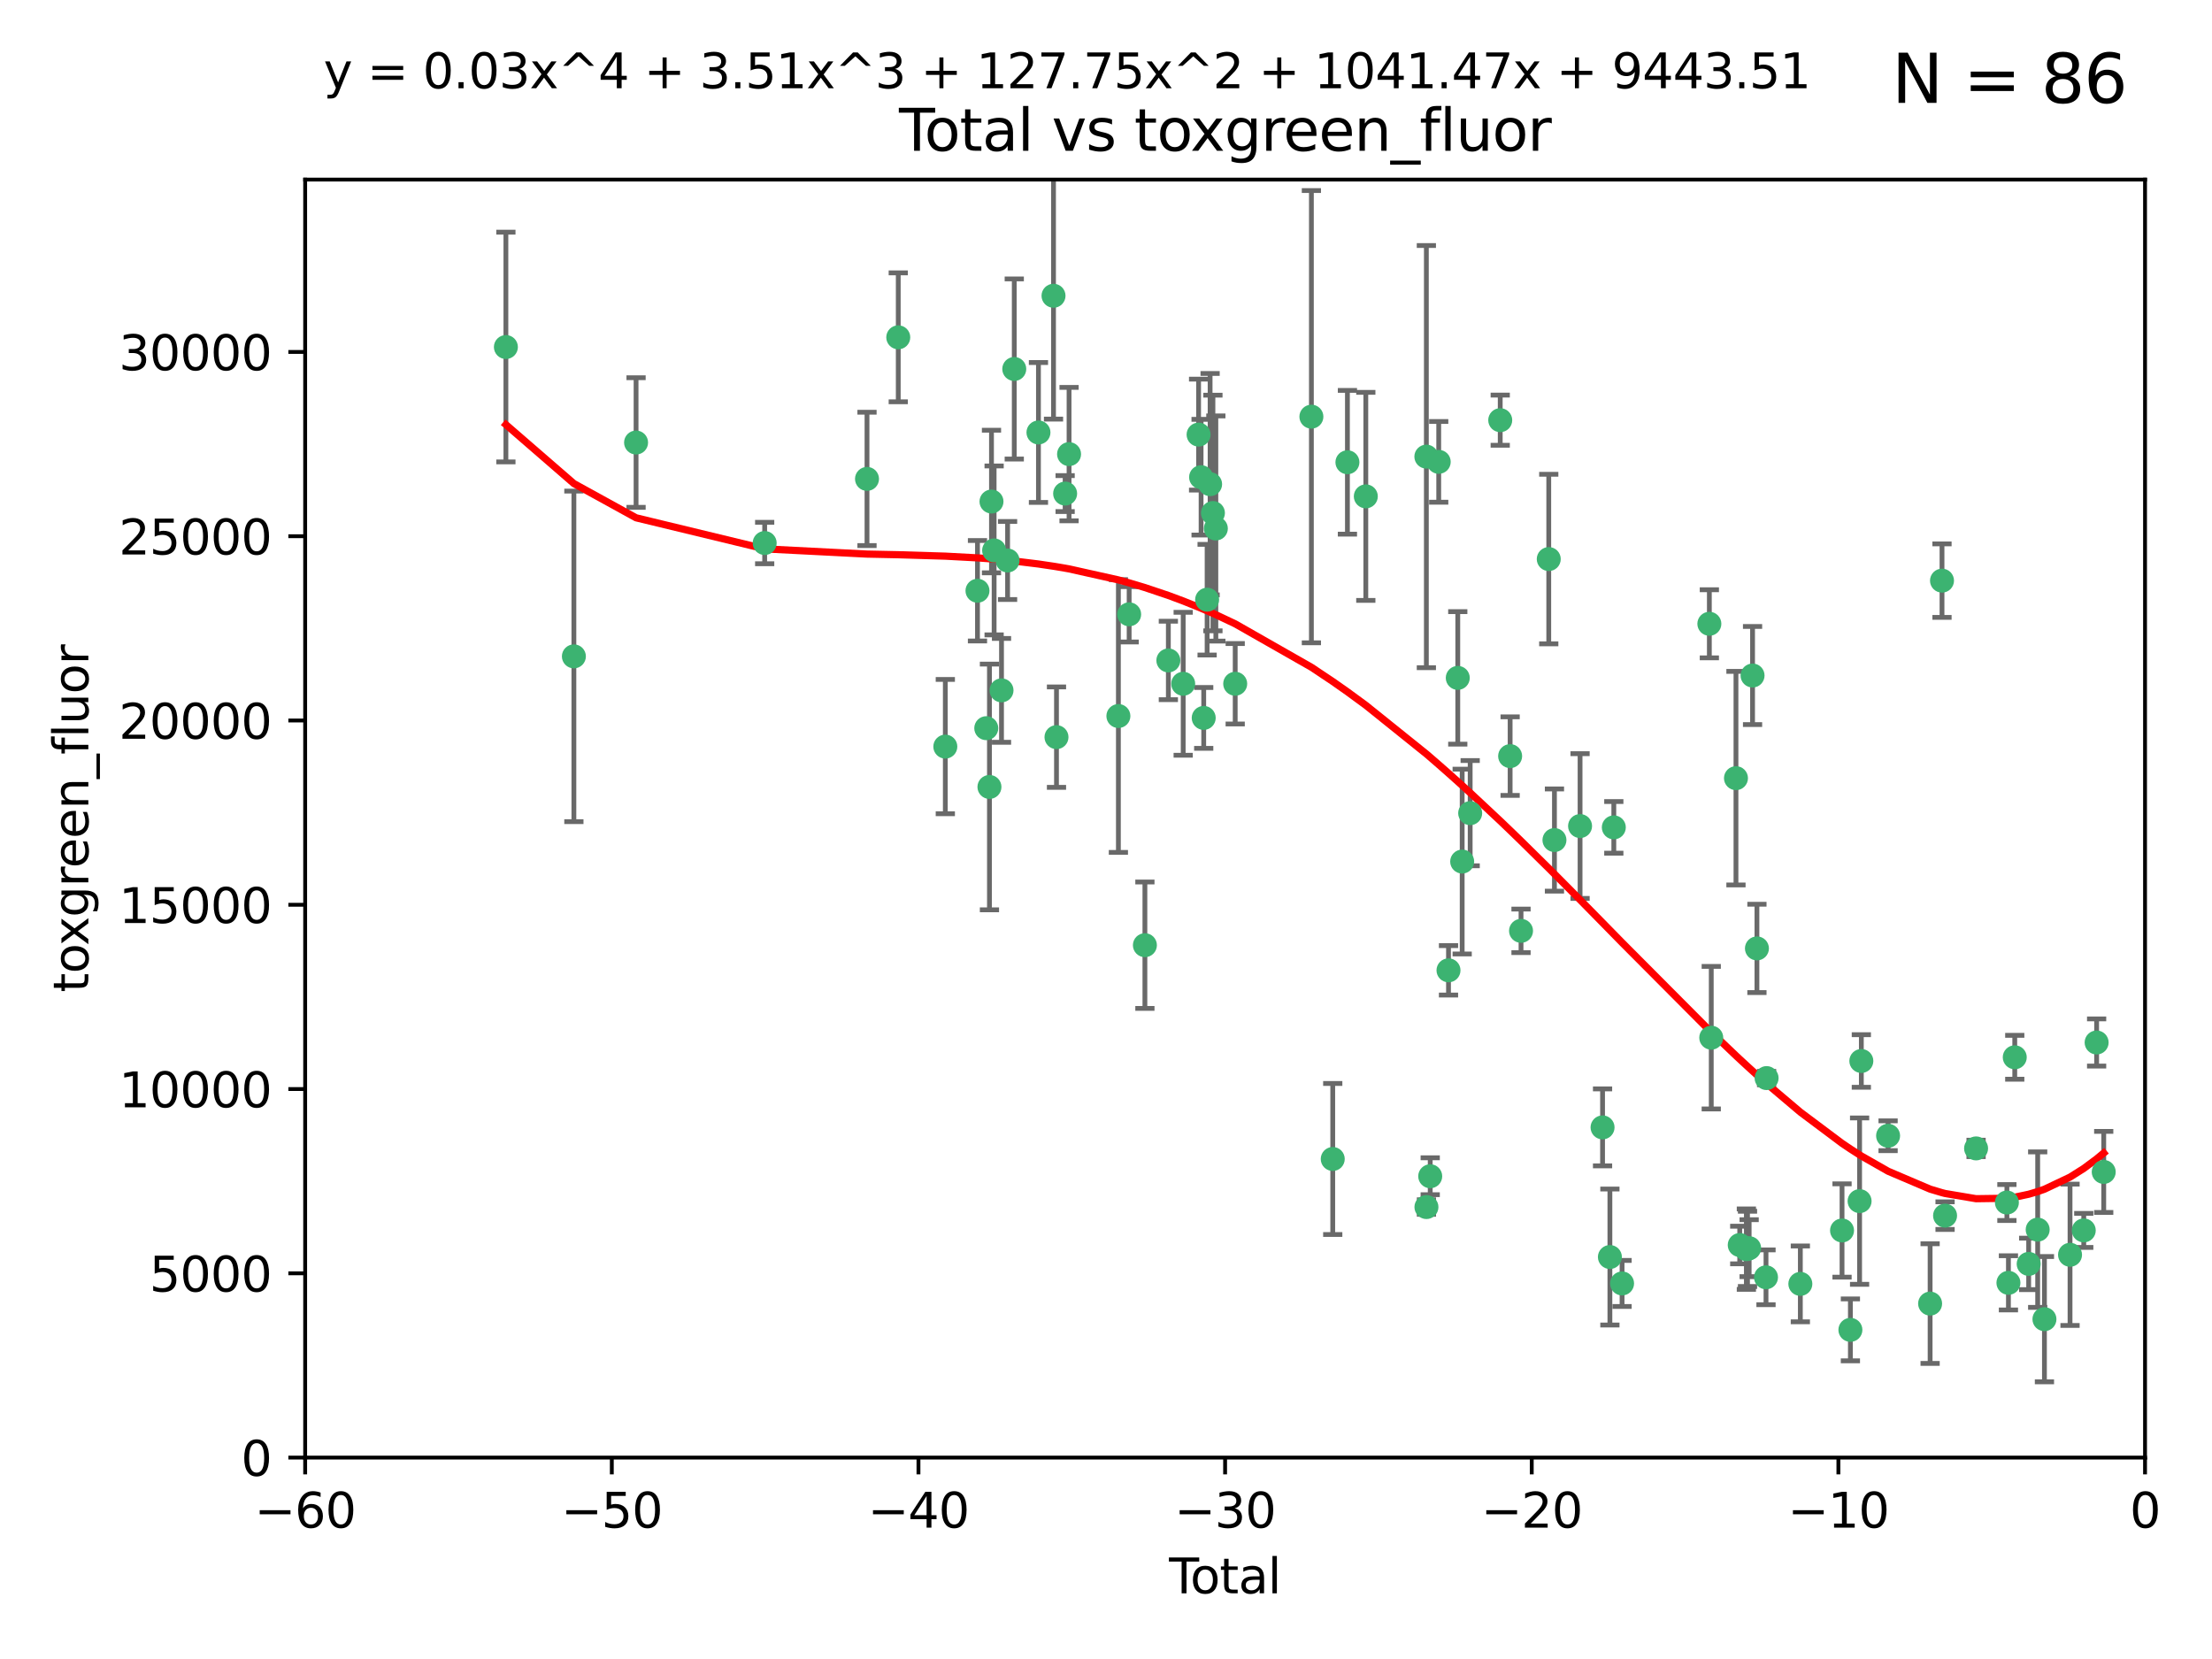 <?xml version="1.0" encoding="utf-8" standalone="no"?>
<!DOCTYPE svg PUBLIC "-//W3C//DTD SVG 1.1//EN"
  "http://www.w3.org/Graphics/SVG/1.1/DTD/svg11.dtd">
<svg xmlns:xlink="http://www.w3.org/1999/xlink" width="460.8pt" height="345.6pt" viewBox="0 0 460.8 345.6" xmlns="http://www.w3.org/2000/svg" version="1.1">
 <defs>
  <style type="text/css">*{stroke-linejoin: round; stroke-linecap: butt}</style>
 </defs>
 <g id="figure_1">
  <g id="patch_1">
   <path d="M 0 345.6 
L 460.8 345.6 
L 460.8 0 
L 0 0 
z
" style="fill: #ffffff"/>
  </g>
  <g id="axes_1">
   <g id="patch_2">
    <path d="M 63.571 303.64 
L 446.85 303.64 
L 446.85 37.411 
L 63.571 37.411 
z
" style="fill: #ffffff"/>
   </g>
   <g id="PathCollection_1">
    <defs>
     <path id="mab367ea5e2" d="M 0 1.118 
C 0.297 1.118 0.581 1 0.791 0.791 
C 1 0.581 1.118 0.297 1.118 0 
C 1.118 -0.297 1 -0.581 0.791 -0.791 
C 0.581 -1 0.297 -1.118 0 -1.118 
C -0.297 -1.118 -0.581 -1 -0.791 -0.791 
C -1 -0.581 -1.118 -0.297 -1.118 0 
C -1.118 0.297 -1 0.581 -0.791 0.791 
C -0.581 1 -0.297 1.118 0 1.118 
z
" style="stroke: #3cb371"/>
    </defs>
    <g clip-path="url(#pc97c30986f)">
     <use xlink:href="#mab367ea5e2" x="105.387" y="72.294" style="fill: #3cb371; stroke: #3cb371"/>
     <use xlink:href="#mab367ea5e2" x="119.551" y="136.733" style="fill: #3cb371; stroke: #3cb371"/>
     <use xlink:href="#mab367ea5e2" x="132.505" y="92.187" style="fill: #3cb371; stroke: #3cb371"/>
     <use xlink:href="#mab367ea5e2" x="159.296" y="113.121" style="fill: #3cb371; stroke: #3cb371"/>
     <use xlink:href="#mab367ea5e2" x="180.613" y="99.763" style="fill: #3cb371; stroke: #3cb371"/>
     <use xlink:href="#mab367ea5e2" x="187.124" y="70.271" style="fill: #3cb371; stroke: #3cb371"/>
     <use xlink:href="#mab367ea5e2" x="196.928" y="155.531" style="fill: #3cb371; stroke: #3cb371"/>
     <use xlink:href="#mab367ea5e2" x="203.628" y="123.063" style="fill: #3cb371; stroke: #3cb371"/>
     <use xlink:href="#mab367ea5e2" x="205.457" y="151.693" style="fill: #3cb371; stroke: #3cb371"/>
     <use xlink:href="#mab367ea5e2" x="206.12" y="163.936" style="fill: #3cb371; stroke: #3cb371"/>
     <use xlink:href="#mab367ea5e2" x="206.546" y="104.476" style="fill: #3cb371; stroke: #3cb371"/>
     <use xlink:href="#mab367ea5e2" x="207.094" y="114.664" style="fill: #3cb371; stroke: #3cb371"/>
     <use xlink:href="#mab367ea5e2" x="208.633" y="143.815" style="fill: #3cb371; stroke: #3cb371"/>
     <use xlink:href="#mab367ea5e2" x="209.899" y="116.762" style="fill: #3cb371; stroke: #3cb371"/>
     <use xlink:href="#mab367ea5e2" x="211.29" y="76.865" style="fill: #3cb371; stroke: #3cb371"/>
     <use xlink:href="#mab367ea5e2" x="216.33" y="90.091" style="fill: #3cb371; stroke: #3cb371"/>
     <use xlink:href="#mab367ea5e2" x="219.467" y="61.614" style="fill: #3cb371; stroke: #3cb371"/>
     <use xlink:href="#mab367ea5e2" x="220.086" y="153.559" style="fill: #3cb371; stroke: #3cb371"/>
     <use xlink:href="#mab367ea5e2" x="221.886" y="102.821" style="fill: #3cb371; stroke: #3cb371"/>
     <use xlink:href="#mab367ea5e2" x="222.705" y="94.6" style="fill: #3cb371; stroke: #3cb371"/>
     <use xlink:href="#mab367ea5e2" x="232.981" y="149.16" style="fill: #3cb371; stroke: #3cb371"/>
     <use xlink:href="#mab367ea5e2" x="235.222" y="127.973" style="fill: #3cb371; stroke: #3cb371"/>
     <use xlink:href="#mab367ea5e2" x="238.504" y="196.901" style="fill: #3cb371; stroke: #3cb371"/>
     <use xlink:href="#mab367ea5e2" x="243.389" y="137.58" style="fill: #3cb371; stroke: #3cb371"/>
     <use xlink:href="#mab367ea5e2" x="246.481" y="142.442" style="fill: #3cb371; stroke: #3cb371"/>
     <use xlink:href="#mab367ea5e2" x="249.689" y="90.534" style="fill: #3cb371; stroke: #3cb371"/>
     <use xlink:href="#mab367ea5e2" x="250.209" y="99.407" style="fill: #3cb371; stroke: #3cb371"/>
     <use xlink:href="#mab367ea5e2" x="250.755" y="149.553" style="fill: #3cb371; stroke: #3cb371"/>
     <use xlink:href="#mab367ea5e2" x="251.465" y="124.926" style="fill: #3cb371; stroke: #3cb371"/>
     <use xlink:href="#mab367ea5e2" x="252.088" y="100.862" style="fill: #3cb371; stroke: #3cb371"/>
     <use xlink:href="#mab367ea5e2" x="252.675" y="106.867" style="fill: #3cb371; stroke: #3cb371"/>
     <use xlink:href="#mab367ea5e2" x="253.283" y="110.098" style="fill: #3cb371; stroke: #3cb371"/>
     <use xlink:href="#mab367ea5e2" x="257.315" y="142.44" style="fill: #3cb371; stroke: #3cb371"/>
     <use xlink:href="#mab367ea5e2" x="273.187" y="86.8" style="fill: #3cb371; stroke: #3cb371"/>
     <use xlink:href="#mab367ea5e2" x="277.635" y="241.437" style="fill: #3cb371; stroke: #3cb371"/>
     <use xlink:href="#mab367ea5e2" x="280.693" y="96.298" style="fill: #3cb371; stroke: #3cb371"/>
     <use xlink:href="#mab367ea5e2" x="284.523" y="103.401" style="fill: #3cb371; stroke: #3cb371"/>
     <use xlink:href="#mab367ea5e2" x="297.137" y="95.121" style="fill: #3cb371; stroke: #3cb371"/>
     <use xlink:href="#mab367ea5e2" x="297.153" y="251.452" style="fill: #3cb371; stroke: #3cb371"/>
     <use xlink:href="#mab367ea5e2" x="297.94" y="245.034" style="fill: #3cb371; stroke: #3cb371"/>
     <use xlink:href="#mab367ea5e2" x="299.712" y="96.211" style="fill: #3cb371; stroke: #3cb371"/>
     <use xlink:href="#mab367ea5e2" x="301.749" y="202.138" style="fill: #3cb371; stroke: #3cb371"/>
     <use xlink:href="#mab367ea5e2" x="303.68" y="141.216" style="fill: #3cb371; stroke: #3cb371"/>
     <use xlink:href="#mab367ea5e2" x="304.598" y="179.478" style="fill: #3cb371; stroke: #3cb371"/>
     <use xlink:href="#mab367ea5e2" x="306.264" y="169.397" style="fill: #3cb371; stroke: #3cb371"/>
     <use xlink:href="#mab367ea5e2" x="312.525" y="87.531" style="fill: #3cb371; stroke: #3cb371"/>
     <use xlink:href="#mab367ea5e2" x="314.588" y="157.513" style="fill: #3cb371; stroke: #3cb371"/>
     <use xlink:href="#mab367ea5e2" x="316.858" y="193.912" style="fill: #3cb371; stroke: #3cb371"/>
     <use xlink:href="#mab367ea5e2" x="322.634" y="116.464" style="fill: #3cb371; stroke: #3cb371"/>
     <use xlink:href="#mab367ea5e2" x="323.821" y="174.998" style="fill: #3cb371; stroke: #3cb371"/>
     <use xlink:href="#mab367ea5e2" x="329.157" y="172.082" style="fill: #3cb371; stroke: #3cb371"/>
     <use xlink:href="#mab367ea5e2" x="333.841" y="234.855" style="fill: #3cb371; stroke: #3cb371"/>
     <use xlink:href="#mab367ea5e2" x="335.371" y="261.86" style="fill: #3cb371; stroke: #3cb371"/>
     <use xlink:href="#mab367ea5e2" x="336.187" y="172.356" style="fill: #3cb371; stroke: #3cb371"/>
     <use xlink:href="#mab367ea5e2" x="337.906" y="267.365" style="fill: #3cb371; stroke: #3cb371"/>
     <use xlink:href="#mab367ea5e2" x="356.09" y="129.947" style="fill: #3cb371; stroke: #3cb371"/>
     <use xlink:href="#mab367ea5e2" x="356.485" y="216.17" style="fill: #3cb371; stroke: #3cb371"/>
     <use xlink:href="#mab367ea5e2" x="361.634" y="162.105" style="fill: #3cb371; stroke: #3cb371"/>
     <use xlink:href="#mab367ea5e2" x="362.418" y="259.36" style="fill: #3cb371; stroke: #3cb371"/>
     <use xlink:href="#mab367ea5e2" x="363.802" y="260.221" style="fill: #3cb371; stroke: #3cb371"/>
     <use xlink:href="#mab367ea5e2" x="364.037" y="260.163" style="fill: #3cb371; stroke: #3cb371"/>
     <use xlink:href="#mab367ea5e2" x="364.379" y="260.019" style="fill: #3cb371; stroke: #3cb371"/>
     <use xlink:href="#mab367ea5e2" x="365.089" y="140.722" style="fill: #3cb371; stroke: #3cb371"/>
     <use xlink:href="#mab367ea5e2" x="366.001" y="197.571" style="fill: #3cb371; stroke: #3cb371"/>
     <use xlink:href="#mab367ea5e2" x="367.891" y="266.086" style="fill: #3cb371; stroke: #3cb371"/>
     <use xlink:href="#mab367ea5e2" x="368.014" y="224.585" style="fill: #3cb371; stroke: #3cb371"/>
     <use xlink:href="#mab367ea5e2" x="375.045" y="267.457" style="fill: #3cb371; stroke: #3cb371"/>
     <use xlink:href="#mab367ea5e2" x="383.73" y="256.331" style="fill: #3cb371; stroke: #3cb371"/>
     <use xlink:href="#mab367ea5e2" x="385.471" y="277.035" style="fill: #3cb371; stroke: #3cb371"/>
     <use xlink:href="#mab367ea5e2" x="387.387" y="250.216" style="fill: #3cb371; stroke: #3cb371"/>
     <use xlink:href="#mab367ea5e2" x="387.751" y="221.023" style="fill: #3cb371; stroke: #3cb371"/>
     <use xlink:href="#mab367ea5e2" x="393.325" y="236.599" style="fill: #3cb371; stroke: #3cb371"/>
     <use xlink:href="#mab367ea5e2" x="402.078" y="271.563" style="fill: #3cb371; stroke: #3cb371"/>
     <use xlink:href="#mab367ea5e2" x="404.555" y="120.958" style="fill: #3cb371; stroke: #3cb371"/>
     <use xlink:href="#mab367ea5e2" x="405.193" y="253.241" style="fill: #3cb371; stroke: #3cb371"/>
     <use xlink:href="#mab367ea5e2" x="411.653" y="239.234" style="fill: #3cb371; stroke: #3cb371"/>
     <use xlink:href="#mab367ea5e2" x="418.073" y="250.509" style="fill: #3cb371; stroke: #3cb371"/>
     <use xlink:href="#mab367ea5e2" x="418.393" y="267.238" style="fill: #3cb371; stroke: #3cb371"/>
     <use xlink:href="#mab367ea5e2" x="419.711" y="220.252" style="fill: #3cb371; stroke: #3cb371"/>
     <use xlink:href="#mab367ea5e2" x="422.61" y="263.294" style="fill: #3cb371; stroke: #3cb371"/>
     <use xlink:href="#mab367ea5e2" x="424.486" y="256.155" style="fill: #3cb371; stroke: #3cb371"/>
     <use xlink:href="#mab367ea5e2" x="425.895" y="274.808" style="fill: #3cb371; stroke: #3cb371"/>
     <use xlink:href="#mab367ea5e2" x="431.226" y="261.393" style="fill: #3cb371; stroke: #3cb371"/>
     <use xlink:href="#mab367ea5e2" x="434.085" y="256.316" style="fill: #3cb371; stroke: #3cb371"/>
     <use xlink:href="#mab367ea5e2" x="436.765" y="217.17" style="fill: #3cb371; stroke: #3cb371"/>
     <use xlink:href="#mab367ea5e2" x="438.245" y="244.135" style="fill: #3cb371; stroke: #3cb371"/>
    </g>
   </g>
   <g id="matplotlib.axis_1">
    <g id="xtick_1">
     <g id="line2d_1">
      <defs>
       <path id="m97e2615e7c" d="M 0 0 
L 0 3.5 
" style="stroke: #000000; stroke-width: 0.8"/>
      </defs>
      <g>
       <use xlink:href="#m97e2615e7c" x="63.571" y="303.64" style="stroke: #000000; stroke-width: 0.8"/>
      </g>
     </g>
     <g id="text_1">
      <!-- −60 -->
      <g transform="translate(53.019 318.238)scale(0.1 -0.1)">
       <defs>
        <path id="DejaVuSans-2212" d="M 678 2272 
L 4684 2272 
L 4684 1741 
L 678 1741 
L 678 2272 
z
" transform="scale(0.016)"/>
        <path id="DejaVuSans-36" d="M 2113 2584 
Q 1688 2584 1439 2293 
Q 1191 2003 1191 1497 
Q 1191 994 1439 701 
Q 1688 409 2113 409 
Q 2538 409 2786 701 
Q 3034 994 3034 1497 
Q 3034 2003 2786 2293 
Q 2538 2584 2113 2584 
z
M 3366 4563 
L 3366 3988 
Q 3128 4100 2886 4159 
Q 2644 4219 2406 4219 
Q 1781 4219 1451 3797 
Q 1122 3375 1075 2522 
Q 1259 2794 1537 2939 
Q 1816 3084 2150 3084 
Q 2853 3084 3261 2657 
Q 3669 2231 3669 1497 
Q 3669 778 3244 343 
Q 2819 -91 2113 -91 
Q 1303 -91 875 529 
Q 447 1150 447 2328 
Q 447 3434 972 4092 
Q 1497 4750 2381 4750 
Q 2619 4750 2861 4703 
Q 3103 4656 3366 4563 
z
" transform="scale(0.016)"/>
        <path id="DejaVuSans-30" d="M 2034 4250 
Q 1547 4250 1301 3770 
Q 1056 3291 1056 2328 
Q 1056 1369 1301 889 
Q 1547 409 2034 409 
Q 2525 409 2770 889 
Q 3016 1369 3016 2328 
Q 3016 3291 2770 3770 
Q 2525 4250 2034 4250 
z
M 2034 4750 
Q 2819 4750 3233 4129 
Q 3647 3509 3647 2328 
Q 3647 1150 3233 529 
Q 2819 -91 2034 -91 
Q 1250 -91 836 529 
Q 422 1150 422 2328 
Q 422 3509 836 4129 
Q 1250 4750 2034 4750 
z
" transform="scale(0.016)"/>
       </defs>
       <use xlink:href="#DejaVuSans-2212"/>
       <use xlink:href="#DejaVuSans-36" x="83.789"/>
       <use xlink:href="#DejaVuSans-30" x="147.412"/>
      </g>
     </g>
    </g>
    <g id="xtick_2">
     <g id="line2d_2">
      <g>
       <use xlink:href="#m97e2615e7c" x="127.451" y="303.64" style="stroke: #000000; stroke-width: 0.8"/>
      </g>
     </g>
     <g id="text_2">
      <!-- −50 -->
      <g transform="translate(116.899 318.238)scale(0.1 -0.1)">
       <defs>
        <path id="DejaVuSans-35" d="M 691 4666 
L 3169 4666 
L 3169 4134 
L 1269 4134 
L 1269 2991 
Q 1406 3038 1543 3061 
Q 1681 3084 1819 3084 
Q 2600 3084 3056 2656 
Q 3513 2228 3513 1497 
Q 3513 744 3044 326 
Q 2575 -91 1722 -91 
Q 1428 -91 1123 -41 
Q 819 9 494 109 
L 494 744 
Q 775 591 1075 516 
Q 1375 441 1709 441 
Q 2250 441 2565 725 
Q 2881 1009 2881 1497 
Q 2881 1984 2565 2268 
Q 2250 2553 1709 2553 
Q 1456 2553 1204 2497 
Q 953 2441 691 2322 
L 691 4666 
z
" transform="scale(0.016)"/>
       </defs>
       <use xlink:href="#DejaVuSans-2212"/>
       <use xlink:href="#DejaVuSans-35" x="83.789"/>
       <use xlink:href="#DejaVuSans-30" x="147.412"/>
      </g>
     </g>
    </g>
    <g id="xtick_3">
     <g id="line2d_3">
      <g>
       <use xlink:href="#m97e2615e7c" x="191.331" y="303.64" style="stroke: #000000; stroke-width: 0.8"/>
      </g>
     </g>
     <g id="text_3">
      <!-- −40 -->
      <g transform="translate(180.778 318.238)scale(0.1 -0.1)">
       <defs>
        <path id="DejaVuSans-34" d="M 2419 4116 
L 825 1625 
L 2419 1625 
L 2419 4116 
z
M 2253 4666 
L 3047 4666 
L 3047 1625 
L 3713 1625 
L 3713 1100 
L 3047 1100 
L 3047 0 
L 2419 0 
L 2419 1100 
L 313 1100 
L 313 1709 
L 2253 4666 
z
" transform="scale(0.016)"/>
       </defs>
       <use xlink:href="#DejaVuSans-2212"/>
       <use xlink:href="#DejaVuSans-34" x="83.789"/>
       <use xlink:href="#DejaVuSans-30" x="147.412"/>
      </g>
     </g>
    </g>
    <g id="xtick_4">
     <g id="line2d_4">
      <g>
       <use xlink:href="#m97e2615e7c" x="255.211" y="303.64" style="stroke: #000000; stroke-width: 0.8"/>
      </g>
     </g>
     <g id="text_4">
      <!-- −30 -->
      <g transform="translate(244.658 318.238)scale(0.1 -0.1)">
       <defs>
        <path id="DejaVuSans-33" d="M 2597 2516 
Q 3050 2419 3304 2112 
Q 3559 1806 3559 1356 
Q 3559 666 3084 287 
Q 2609 -91 1734 -91 
Q 1441 -91 1130 -33 
Q 819 25 488 141 
L 488 750 
Q 750 597 1062 519 
Q 1375 441 1716 441 
Q 2309 441 2620 675 
Q 2931 909 2931 1356 
Q 2931 1769 2642 2001 
Q 2353 2234 1838 2234 
L 1294 2234 
L 1294 2753 
L 1863 2753 
Q 2328 2753 2575 2939 
Q 2822 3125 2822 3475 
Q 2822 3834 2567 4026 
Q 2313 4219 1838 4219 
Q 1578 4219 1281 4162 
Q 984 4106 628 3988 
L 628 4550 
Q 988 4650 1302 4700 
Q 1616 4750 1894 4750 
Q 2613 4750 3031 4423 
Q 3450 4097 3450 3541 
Q 3450 3153 3228 2886 
Q 3006 2619 2597 2516 
z
" transform="scale(0.016)"/>
       </defs>
       <use xlink:href="#DejaVuSans-2212"/>
       <use xlink:href="#DejaVuSans-33" x="83.789"/>
       <use xlink:href="#DejaVuSans-30" x="147.412"/>
      </g>
     </g>
    </g>
    <g id="xtick_5">
     <g id="line2d_5">
      <g>
       <use xlink:href="#m97e2615e7c" x="319.09" y="303.64" style="stroke: #000000; stroke-width: 0.8"/>
      </g>
     </g>
     <g id="text_5">
      <!-- −20 -->
      <g transform="translate(308.538 318.238)scale(0.1 -0.1)">
       <defs>
        <path id="DejaVuSans-32" d="M 1228 531 
L 3431 531 
L 3431 0 
L 469 0 
L 469 531 
Q 828 903 1448 1529 
Q 2069 2156 2228 2338 
Q 2531 2678 2651 2914 
Q 2772 3150 2772 3378 
Q 2772 3750 2511 3984 
Q 2250 4219 1831 4219 
Q 1534 4219 1204 4116 
Q 875 4013 500 3803 
L 500 4441 
Q 881 4594 1212 4672 
Q 1544 4750 1819 4750 
Q 2544 4750 2975 4387 
Q 3406 4025 3406 3419 
Q 3406 3131 3298 2873 
Q 3191 2616 2906 2266 
Q 2828 2175 2409 1742 
Q 1991 1309 1228 531 
z
" transform="scale(0.016)"/>
       </defs>
       <use xlink:href="#DejaVuSans-2212"/>
       <use xlink:href="#DejaVuSans-32" x="83.789"/>
       <use xlink:href="#DejaVuSans-30" x="147.412"/>
      </g>
     </g>
    </g>
    <g id="xtick_6">
     <g id="line2d_6">
      <g>
       <use xlink:href="#m97e2615e7c" x="382.97" y="303.64" style="stroke: #000000; stroke-width: 0.8"/>
      </g>
     </g>
     <g id="text_6">
      <!-- −10 -->
      <g transform="translate(372.418 318.238)scale(0.1 -0.1)">
       <defs>
        <path id="DejaVuSans-31" d="M 794 531 
L 1825 531 
L 1825 4091 
L 703 3866 
L 703 4441 
L 1819 4666 
L 2450 4666 
L 2450 531 
L 3481 531 
L 3481 0 
L 794 0 
L 794 531 
z
" transform="scale(0.016)"/>
       </defs>
       <use xlink:href="#DejaVuSans-2212"/>
       <use xlink:href="#DejaVuSans-31" x="83.789"/>
       <use xlink:href="#DejaVuSans-30" x="147.412"/>
      </g>
     </g>
    </g>
    <g id="xtick_7">
     <g id="line2d_7">
      <g>
       <use xlink:href="#m97e2615e7c" x="446.85" y="303.64" style="stroke: #000000; stroke-width: 0.8"/>
      </g>
     </g>
     <g id="text_7">
      <!-- 0 -->
      <g transform="translate(443.669 318.238)scale(0.1 -0.1)">
       <use xlink:href="#DejaVuSans-30"/>
      </g>
     </g>
    </g>
    <g id="text_8">
     <!-- Total -->
     <g transform="translate(243.534 331.917)scale(0.1 -0.1)">
      <defs>
       <path id="DejaVuSans-54" d="M -19 4666 
L 3928 4666 
L 3928 4134 
L 2272 4134 
L 2272 0 
L 1638 0 
L 1638 4134 
L -19 4134 
L -19 4666 
z
" transform="scale(0.016)"/>
       <path id="DejaVuSans-6f" d="M 1959 3097 
Q 1497 3097 1228 2736 
Q 959 2375 959 1747 
Q 959 1119 1226 758 
Q 1494 397 1959 397 
Q 2419 397 2687 759 
Q 2956 1122 2956 1747 
Q 2956 2369 2687 2733 
Q 2419 3097 1959 3097 
z
M 1959 3584 
Q 2709 3584 3137 3096 
Q 3566 2609 3566 1747 
Q 3566 888 3137 398 
Q 2709 -91 1959 -91 
Q 1206 -91 779 398 
Q 353 888 353 1747 
Q 353 2609 779 3096 
Q 1206 3584 1959 3584 
z
" transform="scale(0.016)"/>
       <path id="DejaVuSans-74" d="M 1172 4494 
L 1172 3500 
L 2356 3500 
L 2356 3053 
L 1172 3053 
L 1172 1153 
Q 1172 725 1289 603 
Q 1406 481 1766 481 
L 2356 481 
L 2356 0 
L 1766 0 
Q 1100 0 847 248 
Q 594 497 594 1153 
L 594 3053 
L 172 3053 
L 172 3500 
L 594 3500 
L 594 4494 
L 1172 4494 
z
" transform="scale(0.016)"/>
       <path id="DejaVuSans-61" d="M 2194 1759 
Q 1497 1759 1228 1600 
Q 959 1441 959 1056 
Q 959 750 1161 570 
Q 1363 391 1709 391 
Q 2188 391 2477 730 
Q 2766 1069 2766 1631 
L 2766 1759 
L 2194 1759 
z
M 3341 1997 
L 3341 0 
L 2766 0 
L 2766 531 
Q 2569 213 2275 61 
Q 1981 -91 1556 -91 
Q 1019 -91 701 211 
Q 384 513 384 1019 
Q 384 1609 779 1909 
Q 1175 2209 1959 2209 
L 2766 2209 
L 2766 2266 
Q 2766 2663 2505 2880 
Q 2244 3097 1772 3097 
Q 1472 3097 1187 3025 
Q 903 2953 641 2809 
L 641 3341 
Q 956 3463 1253 3523 
Q 1550 3584 1831 3584 
Q 2591 3584 2966 3190 
Q 3341 2797 3341 1997 
z
" transform="scale(0.016)"/>
       <path id="DejaVuSans-6c" d="M 603 4863 
L 1178 4863 
L 1178 0 
L 603 0 
L 603 4863 
z
" transform="scale(0.016)"/>
      </defs>
      <use xlink:href="#DejaVuSans-54"/>
      <use xlink:href="#DejaVuSans-6f" x="44.084"/>
      <use xlink:href="#DejaVuSans-74" x="105.266"/>
      <use xlink:href="#DejaVuSans-61" x="144.475"/>
      <use xlink:href="#DejaVuSans-6c" x="205.754"/>
     </g>
    </g>
   </g>
   <g id="matplotlib.axis_2">
    <g id="ytick_1">
     <g id="line2d_8">
      <defs>
       <path id="m91b22fc3b5" d="M 0 0 
L -3.5 0 
" style="stroke: #000000; stroke-width: 0.8"/>
      </defs>
      <g>
       <use xlink:href="#m91b22fc3b5" x="63.571" y="303.64" style="stroke: #000000; stroke-width: 0.8"/>
      </g>
     </g>
     <g id="text_9">
      <!-- 0 -->
      <g transform="translate(50.209 307.439)scale(0.1 -0.1)">
       <use xlink:href="#DejaVuSans-30"/>
      </g>
     </g>
    </g>
    <g id="ytick_2">
     <g id="line2d_9">
      <g>
       <use xlink:href="#m91b22fc3b5" x="63.571" y="265.253" style="stroke: #000000; stroke-width: 0.8"/>
      </g>
     </g>
     <g id="text_10">
      <!-- 5000 -->
      <g transform="translate(31.121 269.052)scale(0.1 -0.1)">
       <use xlink:href="#DejaVuSans-35"/>
       <use xlink:href="#DejaVuSans-30" x="63.623"/>
       <use xlink:href="#DejaVuSans-30" x="127.246"/>
       <use xlink:href="#DejaVuSans-30" x="190.869"/>
      </g>
     </g>
    </g>
    <g id="ytick_3">
     <g id="line2d_10">
      <g>
       <use xlink:href="#m91b22fc3b5" x="63.571" y="226.866" style="stroke: #000000; stroke-width: 0.8"/>
      </g>
     </g>
     <g id="text_11">
      <!-- 10000 -->
      <g transform="translate(24.759 230.665)scale(0.1 -0.1)">
       <use xlink:href="#DejaVuSans-31"/>
       <use xlink:href="#DejaVuSans-30" x="63.623"/>
       <use xlink:href="#DejaVuSans-30" x="127.246"/>
       <use xlink:href="#DejaVuSans-30" x="190.869"/>
       <use xlink:href="#DejaVuSans-30" x="254.492"/>
      </g>
     </g>
    </g>
    <g id="ytick_4">
     <g id="line2d_11">
      <g>
       <use xlink:href="#m91b22fc3b5" x="63.571" y="188.479" style="stroke: #000000; stroke-width: 0.8"/>
      </g>
     </g>
     <g id="text_12">
      <!-- 15000 -->
      <g transform="translate(24.759 192.278)scale(0.1 -0.1)">
       <use xlink:href="#DejaVuSans-31"/>
       <use xlink:href="#DejaVuSans-35" x="63.623"/>
       <use xlink:href="#DejaVuSans-30" x="127.246"/>
       <use xlink:href="#DejaVuSans-30" x="190.869"/>
       <use xlink:href="#DejaVuSans-30" x="254.492"/>
      </g>
     </g>
    </g>
    <g id="ytick_5">
     <g id="line2d_12">
      <g>
       <use xlink:href="#m91b22fc3b5" x="63.571" y="150.092" style="stroke: #000000; stroke-width: 0.8"/>
      </g>
     </g>
     <g id="text_13">
      <!-- 20000 -->
      <g transform="translate(24.759 153.891)scale(0.1 -0.1)">
       <use xlink:href="#DejaVuSans-32"/>
       <use xlink:href="#DejaVuSans-30" x="63.623"/>
       <use xlink:href="#DejaVuSans-30" x="127.246"/>
       <use xlink:href="#DejaVuSans-30" x="190.869"/>
       <use xlink:href="#DejaVuSans-30" x="254.492"/>
      </g>
     </g>
    </g>
    <g id="ytick_6">
     <g id="line2d_13">
      <g>
       <use xlink:href="#m91b22fc3b5" x="63.571" y="111.705" style="stroke: #000000; stroke-width: 0.8"/>
      </g>
     </g>
     <g id="text_14">
      <!-- 25000 -->
      <g transform="translate(24.759 115.504)scale(0.1 -0.1)">
       <use xlink:href="#DejaVuSans-32"/>
       <use xlink:href="#DejaVuSans-35" x="63.623"/>
       <use xlink:href="#DejaVuSans-30" x="127.246"/>
       <use xlink:href="#DejaVuSans-30" x="190.869"/>
       <use xlink:href="#DejaVuSans-30" x="254.492"/>
      </g>
     </g>
    </g>
    <g id="ytick_7">
     <g id="line2d_14">
      <g>
       <use xlink:href="#m91b22fc3b5" x="63.571" y="73.317" style="stroke: #000000; stroke-width: 0.8"/>
      </g>
     </g>
     <g id="text_15">
      <!-- 30000 -->
      <g transform="translate(24.759 77.117)scale(0.1 -0.1)">
       <use xlink:href="#DejaVuSans-33"/>
       <use xlink:href="#DejaVuSans-30" x="63.623"/>
       <use xlink:href="#DejaVuSans-30" x="127.246"/>
       <use xlink:href="#DejaVuSans-30" x="190.869"/>
       <use xlink:href="#DejaVuSans-30" x="254.492"/>
      </g>
     </g>
    </g>
    <g id="text_16">
     <!-- toxgreen_fluor -->
     <g transform="translate(18.401 206.72)rotate(-90)scale(0.1 -0.1)">
      <defs>
       <path id="DejaVuSans-78" d="M 3513 3500 
L 2247 1797 
L 3578 0 
L 2900 0 
L 1881 1375 
L 863 0 
L 184 0 
L 1544 1831 
L 300 3500 
L 978 3500 
L 1906 2253 
L 2834 3500 
L 3513 3500 
z
" transform="scale(0.016)"/>
       <path id="DejaVuSans-67" d="M 2906 1791 
Q 2906 2416 2648 2759 
Q 2391 3103 1925 3103 
Q 1463 3103 1205 2759 
Q 947 2416 947 1791 
Q 947 1169 1205 825 
Q 1463 481 1925 481 
Q 2391 481 2648 825 
Q 2906 1169 2906 1791 
z
M 3481 434 
Q 3481 -459 3084 -895 
Q 2688 -1331 1869 -1331 
Q 1566 -1331 1297 -1286 
Q 1028 -1241 775 -1147 
L 775 -588 
Q 1028 -725 1275 -790 
Q 1522 -856 1778 -856 
Q 2344 -856 2625 -561 
Q 2906 -266 2906 331 
L 2906 616 
Q 2728 306 2450 153 
Q 2172 0 1784 0 
Q 1141 0 747 490 
Q 353 981 353 1791 
Q 353 2603 747 3093 
Q 1141 3584 1784 3584 
Q 2172 3584 2450 3431 
Q 2728 3278 2906 2969 
L 2906 3500 
L 3481 3500 
L 3481 434 
z
" transform="scale(0.016)"/>
       <path id="DejaVuSans-72" d="M 2631 2963 
Q 2534 3019 2420 3045 
Q 2306 3072 2169 3072 
Q 1681 3072 1420 2755 
Q 1159 2438 1159 1844 
L 1159 0 
L 581 0 
L 581 3500 
L 1159 3500 
L 1159 2956 
Q 1341 3275 1631 3429 
Q 1922 3584 2338 3584 
Q 2397 3584 2469 3576 
Q 2541 3569 2628 3553 
L 2631 2963 
z
" transform="scale(0.016)"/>
       <path id="DejaVuSans-65" d="M 3597 1894 
L 3597 1613 
L 953 1613 
Q 991 1019 1311 708 
Q 1631 397 2203 397 
Q 2534 397 2845 478 
Q 3156 559 3463 722 
L 3463 178 
Q 3153 47 2828 -22 
Q 2503 -91 2169 -91 
Q 1331 -91 842 396 
Q 353 884 353 1716 
Q 353 2575 817 3079 
Q 1281 3584 2069 3584 
Q 2775 3584 3186 3129 
Q 3597 2675 3597 1894 
z
M 3022 2063 
Q 3016 2534 2758 2815 
Q 2500 3097 2075 3097 
Q 1594 3097 1305 2825 
Q 1016 2553 972 2059 
L 3022 2063 
z
" transform="scale(0.016)"/>
       <path id="DejaVuSans-6e" d="M 3513 2113 
L 3513 0 
L 2938 0 
L 2938 2094 
Q 2938 2591 2744 2837 
Q 2550 3084 2163 3084 
Q 1697 3084 1428 2787 
Q 1159 2491 1159 1978 
L 1159 0 
L 581 0 
L 581 3500 
L 1159 3500 
L 1159 2956 
Q 1366 3272 1645 3428 
Q 1925 3584 2291 3584 
Q 2894 3584 3203 3211 
Q 3513 2838 3513 2113 
z
" transform="scale(0.016)"/>
       <path id="DejaVuSans-5f" d="M 3263 -1063 
L 3263 -1509 
L -63 -1509 
L -63 -1063 
L 3263 -1063 
z
" transform="scale(0.016)"/>
       <path id="DejaVuSans-66" d="M 2375 4863 
L 2375 4384 
L 1825 4384 
Q 1516 4384 1395 4259 
Q 1275 4134 1275 3809 
L 1275 3500 
L 2222 3500 
L 2222 3053 
L 1275 3053 
L 1275 0 
L 697 0 
L 697 3053 
L 147 3053 
L 147 3500 
L 697 3500 
L 697 3744 
Q 697 4328 969 4595 
Q 1241 4863 1831 4863 
L 2375 4863 
z
" transform="scale(0.016)"/>
       <path id="DejaVuSans-75" d="M 544 1381 
L 544 3500 
L 1119 3500 
L 1119 1403 
Q 1119 906 1312 657 
Q 1506 409 1894 409 
Q 2359 409 2629 706 
Q 2900 1003 2900 1516 
L 2900 3500 
L 3475 3500 
L 3475 0 
L 2900 0 
L 2900 538 
Q 2691 219 2414 64 
Q 2138 -91 1772 -91 
Q 1169 -91 856 284 
Q 544 659 544 1381 
z
M 1991 3584 
L 1991 3584 
z
" transform="scale(0.016)"/>
      </defs>
      <use xlink:href="#DejaVuSans-74"/>
      <use xlink:href="#DejaVuSans-6f" x="39.209"/>
      <use xlink:href="#DejaVuSans-78" x="97.266"/>
      <use xlink:href="#DejaVuSans-67" x="156.445"/>
      <use xlink:href="#DejaVuSans-72" x="219.922"/>
      <use xlink:href="#DejaVuSans-65" x="258.785"/>
      <use xlink:href="#DejaVuSans-65" x="320.309"/>
      <use xlink:href="#DejaVuSans-6e" x="381.832"/>
      <use xlink:href="#DejaVuSans-5f" x="445.211"/>
      <use xlink:href="#DejaVuSans-66" x="495.211"/>
      <use xlink:href="#DejaVuSans-6c" x="530.416"/>
      <use xlink:href="#DejaVuSans-75" x="558.199"/>
      <use xlink:href="#DejaVuSans-6f" x="621.578"/>
      <use xlink:href="#DejaVuSans-72" x="682.76"/>
     </g>
    </g>
   </g>
   <g id="LineCollection_1">
    <path d="M 105.387 96.224 
L 105.387 48.364 
" clip-path="url(#pc97c30986f)" style="fill: none; stroke: #696969"/>
    <path d="M 119.551 171.165 
L 119.551 102.302 
" clip-path="url(#pc97c30986f)" style="fill: none; stroke: #696969"/>
    <path d="M 132.505 105.69 
L 132.505 78.685 
" clip-path="url(#pc97c30986f)" style="fill: none; stroke: #696969"/>
    <path d="M 159.296 117.435 
L 159.296 108.807 
" clip-path="url(#pc97c30986f)" style="fill: none; stroke: #696969"/>
    <path d="M 180.613 113.651 
L 180.613 85.875 
" clip-path="url(#pc97c30986f)" style="fill: none; stroke: #696969"/>
    <path d="M 187.124 83.696 
L 187.124 56.846 
" clip-path="url(#pc97c30986f)" style="fill: none; stroke: #696969"/>
    <path d="M 196.928 169.522 
L 196.928 141.54 
" clip-path="url(#pc97c30986f)" style="fill: none; stroke: #696969"/>
    <path d="M 203.628 133.529 
L 203.628 112.598 
" clip-path="url(#pc97c30986f)" style="fill: none; stroke: #696969"/>
    <path d="M 205.457 152.217 
L 205.457 151.168 
" clip-path="url(#pc97c30986f)" style="fill: none; stroke: #696969"/>
    <path d="M 206.12 189.529 
L 206.12 138.343 
" clip-path="url(#pc97c30986f)" style="fill: none; stroke: #696969"/>
    <path d="M 206.546 119.328 
L 206.546 89.623 
" clip-path="url(#pc97c30986f)" style="fill: none; stroke: #696969"/>
    <path d="M 207.094 132.255 
L 207.094 97.072 
" clip-path="url(#pc97c30986f)" style="fill: none; stroke: #696969"/>
    <path d="M 208.633 154.632 
L 208.633 132.999 
" clip-path="url(#pc97c30986f)" style="fill: none; stroke: #696969"/>
    <path d="M 209.899 124.89 
L 209.899 108.635 
" clip-path="url(#pc97c30986f)" style="fill: none; stroke: #696969"/>
    <path d="M 211.29 95.625 
L 211.29 58.105 
" clip-path="url(#pc97c30986f)" style="fill: none; stroke: #696969"/>
    <path d="M 216.33 104.662 
L 216.33 75.52 
" clip-path="url(#pc97c30986f)" style="fill: none; stroke: #696969"/>
    <path d="M 219.467 87.306 
L 219.467 35.922 
" clip-path="url(#pc97c30986f)" style="fill: none; stroke: #696969"/>
    <path d="M 220.086 164.019 
L 220.086 143.098 
" clip-path="url(#pc97c30986f)" style="fill: none; stroke: #696969"/>
    <path d="M 221.886 106.565 
L 221.886 99.077 
" clip-path="url(#pc97c30986f)" style="fill: none; stroke: #696969"/>
    <path d="M 222.705 108.495 
L 222.705 80.704 
" clip-path="url(#pc97c30986f)" style="fill: none; stroke: #696969"/>
    <path d="M 232.981 177.569 
L 232.981 120.752 
" clip-path="url(#pc97c30986f)" style="fill: none; stroke: #696969"/>
    <path d="M 235.222 133.734 
L 235.222 122.212 
" clip-path="url(#pc97c30986f)" style="fill: none; stroke: #696969"/>
    <path d="M 238.504 210.068 
L 238.504 183.734 
" clip-path="url(#pc97c30986f)" style="fill: none; stroke: #696969"/>
    <path d="M 243.389 145.75 
L 243.389 129.411 
" clip-path="url(#pc97c30986f)" style="fill: none; stroke: #696969"/>
    <path d="M 246.481 157.326 
L 246.481 127.559 
" clip-path="url(#pc97c30986f)" style="fill: none; stroke: #696969"/>
    <path d="M 249.689 102.091 
L 249.689 78.978 
" clip-path="url(#pc97c30986f)" style="fill: none; stroke: #696969"/>
    <path d="M 250.209 111.46 
L 250.209 87.355 
" clip-path="url(#pc97c30986f)" style="fill: none; stroke: #696969"/>
    <path d="M 250.755 155.89 
L 250.755 143.216 
" clip-path="url(#pc97c30986f)" style="fill: none; stroke: #696969"/>
    <path d="M 251.465 136.454 
L 251.465 113.398 
" clip-path="url(#pc97c30986f)" style="fill: none; stroke: #696969"/>
    <path d="M 252.088 123.923 
L 252.088 77.801 
" clip-path="url(#pc97c30986f)" style="fill: none; stroke: #696969"/>
    <path d="M 252.675 131.412 
L 252.675 82.321 
" clip-path="url(#pc97c30986f)" style="fill: none; stroke: #696969"/>
    <path d="M 253.283 133.552 
L 253.283 86.644 
" clip-path="url(#pc97c30986f)" style="fill: none; stroke: #696969"/>
    <path d="M 257.315 150.817 
L 257.315 134.064 
" clip-path="url(#pc97c30986f)" style="fill: none; stroke: #696969"/>
    <path d="M 273.187 133.906 
L 273.187 39.694 
" clip-path="url(#pc97c30986f)" style="fill: none; stroke: #696969"/>
    <path d="M 277.635 257.169 
L 277.635 225.706 
" clip-path="url(#pc97c30986f)" style="fill: none; stroke: #696969"/>
    <path d="M 280.693 111.272 
L 280.693 81.324 
" clip-path="url(#pc97c30986f)" style="fill: none; stroke: #696969"/>
    <path d="M 284.523 125.071 
L 284.523 81.732 
" clip-path="url(#pc97c30986f)" style="fill: none; stroke: #696969"/>
    <path d="M 297.137 139.091 
L 297.137 51.151 
" clip-path="url(#pc97c30986f)" style="fill: none; stroke: #696969"/>
    <path d="M 297.153 252.966 
L 297.153 249.939 
" clip-path="url(#pc97c30986f)" style="fill: none; stroke: #696969"/>
    <path d="M 297.94 248.879 
L 297.94 241.19 
" clip-path="url(#pc97c30986f)" style="fill: none; stroke: #696969"/>
    <path d="M 299.712 104.619 
L 299.712 87.804 
" clip-path="url(#pc97c30986f)" style="fill: none; stroke: #696969"/>
    <path d="M 301.749 207.288 
L 301.749 196.989 
" clip-path="url(#pc97c30986f)" style="fill: none; stroke: #696969"/>
    <path d="M 303.68 155.019 
L 303.68 127.413 
" clip-path="url(#pc97c30986f)" style="fill: none; stroke: #696969"/>
    <path d="M 304.598 198.728 
L 304.598 160.228 
" clip-path="url(#pc97c30986f)" style="fill: none; stroke: #696969"/>
    <path d="M 306.264 180.358 
L 306.264 158.436 
" clip-path="url(#pc97c30986f)" style="fill: none; stroke: #696969"/>
    <path d="M 312.525 92.76 
L 312.525 82.303 
" clip-path="url(#pc97c30986f)" style="fill: none; stroke: #696969"/>
    <path d="M 314.588 165.694 
L 314.588 149.332 
" clip-path="url(#pc97c30986f)" style="fill: none; stroke: #696969"/>
    <path d="M 316.858 198.445 
L 316.858 189.38 
" clip-path="url(#pc97c30986f)" style="fill: none; stroke: #696969"/>
    <path d="M 322.634 134.122 
L 322.634 98.805 
" clip-path="url(#pc97c30986f)" style="fill: none; stroke: #696969"/>
    <path d="M 323.821 185.644 
L 323.821 164.352 
" clip-path="url(#pc97c30986f)" style="fill: none; stroke: #696969"/>
    <path d="M 329.157 187.16 
L 329.157 157.004 
" clip-path="url(#pc97c30986f)" style="fill: none; stroke: #696969"/>
    <path d="M 333.841 242.872 
L 333.841 226.838 
" clip-path="url(#pc97c30986f)" style="fill: none; stroke: #696969"/>
    <path d="M 335.371 276.024 
L 335.371 247.696 
" clip-path="url(#pc97c30986f)" style="fill: none; stroke: #696969"/>
    <path d="M 336.187 177.734 
L 336.187 166.978 
" clip-path="url(#pc97c30986f)" style="fill: none; stroke: #696969"/>
    <path d="M 337.906 272.161 
L 337.906 262.568 
" clip-path="url(#pc97c30986f)" style="fill: none; stroke: #696969"/>
    <path d="M 356.09 137.038 
L 356.09 122.856 
" clip-path="url(#pc97c30986f)" style="fill: none; stroke: #696969"/>
    <path d="M 356.485 231.016 
L 356.485 201.324 
" clip-path="url(#pc97c30986f)" style="fill: none; stroke: #696969"/>
    <path d="M 361.634 184.351 
L 361.634 139.86 
" clip-path="url(#pc97c30986f)" style="fill: none; stroke: #696969"/>
    <path d="M 362.418 263.278 
L 362.418 255.442 
" clip-path="url(#pc97c30986f)" style="fill: none; stroke: #696969"/>
    <path d="M 363.802 268.597 
L 363.802 251.844 
" clip-path="url(#pc97c30986f)" style="fill: none; stroke: #696969"/>
    <path d="M 364.037 268.001 
L 364.037 252.325 
" clip-path="url(#pc97c30986f)" style="fill: none; stroke: #696969"/>
    <path d="M 364.379 265.948 
L 364.379 254.089 
" clip-path="url(#pc97c30986f)" style="fill: none; stroke: #696969"/>
    <path d="M 365.089 150.938 
L 365.089 130.506 
" clip-path="url(#pc97c30986f)" style="fill: none; stroke: #696969"/>
    <path d="M 366.001 206.772 
L 366.001 188.371 
" clip-path="url(#pc97c30986f)" style="fill: none; stroke: #696969"/>
    <path d="M 367.891 271.795 
L 367.891 260.376 
" clip-path="url(#pc97c30986f)" style="fill: none; stroke: #696969"/>
    <path d="M 368.014 225.986 
L 368.014 223.184 
" clip-path="url(#pc97c30986f)" style="fill: none; stroke: #696969"/>
    <path d="M 375.045 275.356 
L 375.045 259.558 
" clip-path="url(#pc97c30986f)" style="fill: none; stroke: #696969"/>
    <path d="M 383.73 266.051 
L 383.73 246.611 
" clip-path="url(#pc97c30986f)" style="fill: none; stroke: #696969"/>
    <path d="M 385.471 283.483 
L 385.471 270.588 
" clip-path="url(#pc97c30986f)" style="fill: none; stroke: #696969"/>
    <path d="M 387.387 267.545 
L 387.387 232.888 
" clip-path="url(#pc97c30986f)" style="fill: none; stroke: #696969"/>
    <path d="M 387.751 226.502 
L 387.751 215.543 
" clip-path="url(#pc97c30986f)" style="fill: none; stroke: #696969"/>
    <path d="M 393.325 239.704 
L 393.325 233.493 
" clip-path="url(#pc97c30986f)" style="fill: none; stroke: #696969"/>
    <path d="M 402.078 284.025 
L 402.078 259.101 
" clip-path="url(#pc97c30986f)" style="fill: none; stroke: #696969"/>
    <path d="M 404.555 128.612 
L 404.555 113.304 
" clip-path="url(#pc97c30986f)" style="fill: none; stroke: #696969"/>
    <path d="M 405.193 256.118 
L 405.193 250.365 
" clip-path="url(#pc97c30986f)" style="fill: none; stroke: #696969"/>
    <path d="M 411.653 240.949 
L 411.653 237.518 
" clip-path="url(#pc97c30986f)" style="fill: none; stroke: #696969"/>
    <path d="M 418.073 254.253 
L 418.073 246.765 
" clip-path="url(#pc97c30986f)" style="fill: none; stroke: #696969"/>
    <path d="M 418.393 272.884 
L 418.393 261.591 
" clip-path="url(#pc97c30986f)" style="fill: none; stroke: #696969"/>
    <path d="M 419.711 224.823 
L 419.711 215.68 
" clip-path="url(#pc97c30986f)" style="fill: none; stroke: #696969"/>
    <path d="M 422.61 268.654 
L 422.61 257.933 
" clip-path="url(#pc97c30986f)" style="fill: none; stroke: #696969"/>
    <path d="M 424.486 272.35 
L 424.486 239.959 
" clip-path="url(#pc97c30986f)" style="fill: none; stroke: #696969"/>
    <path d="M 425.895 287.858 
L 425.895 261.759 
" clip-path="url(#pc97c30986f)" style="fill: none; stroke: #696969"/>
    <path d="M 431.226 276.115 
L 431.226 246.672 
" clip-path="url(#pc97c30986f)" style="fill: none; stroke: #696969"/>
    <path d="M 434.085 259.862 
L 434.085 252.77 
" clip-path="url(#pc97c30986f)" style="fill: none; stroke: #696969"/>
    <path d="M 436.765 222.082 
L 436.765 212.258 
" clip-path="url(#pc97c30986f)" style="fill: none; stroke: #696969"/>
    <path d="M 438.245 252.577 
L 438.245 235.693 
" clip-path="url(#pc97c30986f)" style="fill: none; stroke: #696969"/>
   </g>
   <g id="line2d_15">
    <defs>
     <path id="mb6fe47193f" d="M 2 0 
L -2 -0 
" style="stroke: #696969"/>
    </defs>
    <g clip-path="url(#pc97c30986f)">
     <use xlink:href="#mb6fe47193f" x="105.387" y="96.224" style="fill: #696969; stroke: #696969"/>
     <use xlink:href="#mb6fe47193f" x="119.551" y="171.165" style="fill: #696969; stroke: #696969"/>
     <use xlink:href="#mb6fe47193f" x="132.505" y="105.69" style="fill: #696969; stroke: #696969"/>
     <use xlink:href="#mb6fe47193f" x="159.296" y="117.435" style="fill: #696969; stroke: #696969"/>
     <use xlink:href="#mb6fe47193f" x="180.613" y="113.651" style="fill: #696969; stroke: #696969"/>
     <use xlink:href="#mb6fe47193f" x="187.124" y="83.696" style="fill: #696969; stroke: #696969"/>
     <use xlink:href="#mb6fe47193f" x="196.928" y="169.522" style="fill: #696969; stroke: #696969"/>
     <use xlink:href="#mb6fe47193f" x="203.628" y="133.529" style="fill: #696969; stroke: #696969"/>
     <use xlink:href="#mb6fe47193f" x="205.457" y="152.217" style="fill: #696969; stroke: #696969"/>
     <use xlink:href="#mb6fe47193f" x="206.12" y="189.529" style="fill: #696969; stroke: #696969"/>
     <use xlink:href="#mb6fe47193f" x="206.546" y="119.328" style="fill: #696969; stroke: #696969"/>
     <use xlink:href="#mb6fe47193f" x="207.094" y="132.255" style="fill: #696969; stroke: #696969"/>
     <use xlink:href="#mb6fe47193f" x="208.633" y="154.632" style="fill: #696969; stroke: #696969"/>
     <use xlink:href="#mb6fe47193f" x="209.899" y="124.89" style="fill: #696969; stroke: #696969"/>
     <use xlink:href="#mb6fe47193f" x="211.29" y="95.625" style="fill: #696969; stroke: #696969"/>
     <use xlink:href="#mb6fe47193f" x="216.33" y="104.662" style="fill: #696969; stroke: #696969"/>
     <use xlink:href="#mb6fe47193f" x="219.467" y="87.306" style="fill: #696969; stroke: #696969"/>
     <use xlink:href="#mb6fe47193f" x="220.086" y="164.019" style="fill: #696969; stroke: #696969"/>
     <use xlink:href="#mb6fe47193f" x="221.886" y="106.565" style="fill: #696969; stroke: #696969"/>
     <use xlink:href="#mb6fe47193f" x="222.705" y="108.495" style="fill: #696969; stroke: #696969"/>
     <use xlink:href="#mb6fe47193f" x="232.981" y="177.569" style="fill: #696969; stroke: #696969"/>
     <use xlink:href="#mb6fe47193f" x="235.222" y="133.734" style="fill: #696969; stroke: #696969"/>
     <use xlink:href="#mb6fe47193f" x="238.504" y="210.068" style="fill: #696969; stroke: #696969"/>
     <use xlink:href="#mb6fe47193f" x="243.389" y="145.75" style="fill: #696969; stroke: #696969"/>
     <use xlink:href="#mb6fe47193f" x="246.481" y="157.326" style="fill: #696969; stroke: #696969"/>
     <use xlink:href="#mb6fe47193f" x="249.689" y="102.091" style="fill: #696969; stroke: #696969"/>
     <use xlink:href="#mb6fe47193f" x="250.209" y="111.46" style="fill: #696969; stroke: #696969"/>
     <use xlink:href="#mb6fe47193f" x="250.755" y="155.89" style="fill: #696969; stroke: #696969"/>
     <use xlink:href="#mb6fe47193f" x="251.465" y="136.454" style="fill: #696969; stroke: #696969"/>
     <use xlink:href="#mb6fe47193f" x="252.088" y="123.923" style="fill: #696969; stroke: #696969"/>
     <use xlink:href="#mb6fe47193f" x="252.675" y="131.412" style="fill: #696969; stroke: #696969"/>
     <use xlink:href="#mb6fe47193f" x="253.283" y="133.552" style="fill: #696969; stroke: #696969"/>
     <use xlink:href="#mb6fe47193f" x="257.315" y="150.817" style="fill: #696969; stroke: #696969"/>
     <use xlink:href="#mb6fe47193f" x="273.187" y="133.906" style="fill: #696969; stroke: #696969"/>
     <use xlink:href="#mb6fe47193f" x="277.635" y="257.169" style="fill: #696969; stroke: #696969"/>
     <use xlink:href="#mb6fe47193f" x="280.693" y="111.272" style="fill: #696969; stroke: #696969"/>
     <use xlink:href="#mb6fe47193f" x="284.523" y="125.071" style="fill: #696969; stroke: #696969"/>
     <use xlink:href="#mb6fe47193f" x="297.137" y="139.091" style="fill: #696969; stroke: #696969"/>
     <use xlink:href="#mb6fe47193f" x="297.153" y="252.966" style="fill: #696969; stroke: #696969"/>
     <use xlink:href="#mb6fe47193f" x="297.94" y="248.879" style="fill: #696969; stroke: #696969"/>
     <use xlink:href="#mb6fe47193f" x="299.712" y="104.619" style="fill: #696969; stroke: #696969"/>
     <use xlink:href="#mb6fe47193f" x="301.749" y="207.288" style="fill: #696969; stroke: #696969"/>
     <use xlink:href="#mb6fe47193f" x="303.68" y="155.019" style="fill: #696969; stroke: #696969"/>
     <use xlink:href="#mb6fe47193f" x="304.598" y="198.728" style="fill: #696969; stroke: #696969"/>
     <use xlink:href="#mb6fe47193f" x="306.264" y="180.358" style="fill: #696969; stroke: #696969"/>
     <use xlink:href="#mb6fe47193f" x="312.525" y="92.76" style="fill: #696969; stroke: #696969"/>
     <use xlink:href="#mb6fe47193f" x="314.588" y="165.694" style="fill: #696969; stroke: #696969"/>
     <use xlink:href="#mb6fe47193f" x="316.858" y="198.445" style="fill: #696969; stroke: #696969"/>
     <use xlink:href="#mb6fe47193f" x="322.634" y="134.122" style="fill: #696969; stroke: #696969"/>
     <use xlink:href="#mb6fe47193f" x="323.821" y="185.644" style="fill: #696969; stroke: #696969"/>
     <use xlink:href="#mb6fe47193f" x="329.157" y="187.16" style="fill: #696969; stroke: #696969"/>
     <use xlink:href="#mb6fe47193f" x="333.841" y="242.872" style="fill: #696969; stroke: #696969"/>
     <use xlink:href="#mb6fe47193f" x="335.371" y="276.024" style="fill: #696969; stroke: #696969"/>
     <use xlink:href="#mb6fe47193f" x="336.187" y="177.734" style="fill: #696969; stroke: #696969"/>
     <use xlink:href="#mb6fe47193f" x="337.906" y="272.161" style="fill: #696969; stroke: #696969"/>
     <use xlink:href="#mb6fe47193f" x="356.09" y="137.038" style="fill: #696969; stroke: #696969"/>
     <use xlink:href="#mb6fe47193f" x="356.485" y="231.016" style="fill: #696969; stroke: #696969"/>
     <use xlink:href="#mb6fe47193f" x="361.634" y="184.351" style="fill: #696969; stroke: #696969"/>
     <use xlink:href="#mb6fe47193f" x="362.418" y="263.278" style="fill: #696969; stroke: #696969"/>
     <use xlink:href="#mb6fe47193f" x="363.802" y="268.597" style="fill: #696969; stroke: #696969"/>
     <use xlink:href="#mb6fe47193f" x="364.037" y="268.001" style="fill: #696969; stroke: #696969"/>
     <use xlink:href="#mb6fe47193f" x="364.379" y="265.948" style="fill: #696969; stroke: #696969"/>
     <use xlink:href="#mb6fe47193f" x="365.089" y="150.938" style="fill: #696969; stroke: #696969"/>
     <use xlink:href="#mb6fe47193f" x="366.001" y="206.772" style="fill: #696969; stroke: #696969"/>
     <use xlink:href="#mb6fe47193f" x="367.891" y="271.795" style="fill: #696969; stroke: #696969"/>
     <use xlink:href="#mb6fe47193f" x="368.014" y="225.986" style="fill: #696969; stroke: #696969"/>
     <use xlink:href="#mb6fe47193f" x="375.045" y="275.356" style="fill: #696969; stroke: #696969"/>
     <use xlink:href="#mb6fe47193f" x="383.73" y="266.051" style="fill: #696969; stroke: #696969"/>
     <use xlink:href="#mb6fe47193f" x="385.471" y="283.483" style="fill: #696969; stroke: #696969"/>
     <use xlink:href="#mb6fe47193f" x="387.387" y="267.545" style="fill: #696969; stroke: #696969"/>
     <use xlink:href="#mb6fe47193f" x="387.751" y="226.502" style="fill: #696969; stroke: #696969"/>
     <use xlink:href="#mb6fe47193f" x="393.325" y="239.704" style="fill: #696969; stroke: #696969"/>
     <use xlink:href="#mb6fe47193f" x="402.078" y="284.025" style="fill: #696969; stroke: #696969"/>
     <use xlink:href="#mb6fe47193f" x="404.555" y="128.612" style="fill: #696969; stroke: #696969"/>
     <use xlink:href="#mb6fe47193f" x="405.193" y="256.118" style="fill: #696969; stroke: #696969"/>
     <use xlink:href="#mb6fe47193f" x="411.653" y="240.949" style="fill: #696969; stroke: #696969"/>
     <use xlink:href="#mb6fe47193f" x="418.073" y="254.253" style="fill: #696969; stroke: #696969"/>
     <use xlink:href="#mb6fe47193f" x="418.393" y="272.884" style="fill: #696969; stroke: #696969"/>
     <use xlink:href="#mb6fe47193f" x="419.711" y="224.823" style="fill: #696969; stroke: #696969"/>
     <use xlink:href="#mb6fe47193f" x="422.61" y="268.654" style="fill: #696969; stroke: #696969"/>
     <use xlink:href="#mb6fe47193f" x="424.486" y="272.35" style="fill: #696969; stroke: #696969"/>
     <use xlink:href="#mb6fe47193f" x="425.895" y="287.858" style="fill: #696969; stroke: #696969"/>
     <use xlink:href="#mb6fe47193f" x="431.226" y="276.115" style="fill: #696969; stroke: #696969"/>
     <use xlink:href="#mb6fe47193f" x="434.085" y="259.862" style="fill: #696969; stroke: #696969"/>
     <use xlink:href="#mb6fe47193f" x="436.765" y="222.082" style="fill: #696969; stroke: #696969"/>
     <use xlink:href="#mb6fe47193f" x="438.245" y="252.577" style="fill: #696969; stroke: #696969"/>
    </g>
   </g>
   <g id="line2d_16">
    <g clip-path="url(#pc97c30986f)">
     <use xlink:href="#mb6fe47193f" x="105.387" y="48.364" style="fill: #696969; stroke: #696969"/>
     <use xlink:href="#mb6fe47193f" x="119.551" y="102.302" style="fill: #696969; stroke: #696969"/>
     <use xlink:href="#mb6fe47193f" x="132.505" y="78.685" style="fill: #696969; stroke: #696969"/>
     <use xlink:href="#mb6fe47193f" x="159.296" y="108.807" style="fill: #696969; stroke: #696969"/>
     <use xlink:href="#mb6fe47193f" x="180.613" y="85.875" style="fill: #696969; stroke: #696969"/>
     <use xlink:href="#mb6fe47193f" x="187.124" y="56.846" style="fill: #696969; stroke: #696969"/>
     <use xlink:href="#mb6fe47193f" x="196.928" y="141.54" style="fill: #696969; stroke: #696969"/>
     <use xlink:href="#mb6fe47193f" x="203.628" y="112.598" style="fill: #696969; stroke: #696969"/>
     <use xlink:href="#mb6fe47193f" x="205.457" y="151.168" style="fill: #696969; stroke: #696969"/>
     <use xlink:href="#mb6fe47193f" x="206.12" y="138.343" style="fill: #696969; stroke: #696969"/>
     <use xlink:href="#mb6fe47193f" x="206.546" y="89.623" style="fill: #696969; stroke: #696969"/>
     <use xlink:href="#mb6fe47193f" x="207.094" y="97.072" style="fill: #696969; stroke: #696969"/>
     <use xlink:href="#mb6fe47193f" x="208.633" y="132.999" style="fill: #696969; stroke: #696969"/>
     <use xlink:href="#mb6fe47193f" x="209.899" y="108.635" style="fill: #696969; stroke: #696969"/>
     <use xlink:href="#mb6fe47193f" x="211.29" y="58.105" style="fill: #696969; stroke: #696969"/>
     <use xlink:href="#mb6fe47193f" x="216.33" y="75.52" style="fill: #696969; stroke: #696969"/>
     <use xlink:href="#mb6fe47193f" x="219.467" y="35.922" style="fill: #696969; stroke: #696969"/>
     <use xlink:href="#mb6fe47193f" x="220.086" y="143.098" style="fill: #696969; stroke: #696969"/>
     <use xlink:href="#mb6fe47193f" x="221.886" y="99.077" style="fill: #696969; stroke: #696969"/>
     <use xlink:href="#mb6fe47193f" x="222.705" y="80.704" style="fill: #696969; stroke: #696969"/>
     <use xlink:href="#mb6fe47193f" x="232.981" y="120.752" style="fill: #696969; stroke: #696969"/>
     <use xlink:href="#mb6fe47193f" x="235.222" y="122.212" style="fill: #696969; stroke: #696969"/>
     <use xlink:href="#mb6fe47193f" x="238.504" y="183.734" style="fill: #696969; stroke: #696969"/>
     <use xlink:href="#mb6fe47193f" x="243.389" y="129.411" style="fill: #696969; stroke: #696969"/>
     <use xlink:href="#mb6fe47193f" x="246.481" y="127.559" style="fill: #696969; stroke: #696969"/>
     <use xlink:href="#mb6fe47193f" x="249.689" y="78.978" style="fill: #696969; stroke: #696969"/>
     <use xlink:href="#mb6fe47193f" x="250.209" y="87.355" style="fill: #696969; stroke: #696969"/>
     <use xlink:href="#mb6fe47193f" x="250.755" y="143.216" style="fill: #696969; stroke: #696969"/>
     <use xlink:href="#mb6fe47193f" x="251.465" y="113.398" style="fill: #696969; stroke: #696969"/>
     <use xlink:href="#mb6fe47193f" x="252.088" y="77.801" style="fill: #696969; stroke: #696969"/>
     <use xlink:href="#mb6fe47193f" x="252.675" y="82.321" style="fill: #696969; stroke: #696969"/>
     <use xlink:href="#mb6fe47193f" x="253.283" y="86.644" style="fill: #696969; stroke: #696969"/>
     <use xlink:href="#mb6fe47193f" x="257.315" y="134.064" style="fill: #696969; stroke: #696969"/>
     <use xlink:href="#mb6fe47193f" x="273.187" y="39.694" style="fill: #696969; stroke: #696969"/>
     <use xlink:href="#mb6fe47193f" x="277.635" y="225.706" style="fill: #696969; stroke: #696969"/>
     <use xlink:href="#mb6fe47193f" x="280.693" y="81.324" style="fill: #696969; stroke: #696969"/>
     <use xlink:href="#mb6fe47193f" x="284.523" y="81.732" style="fill: #696969; stroke: #696969"/>
     <use xlink:href="#mb6fe47193f" x="297.137" y="51.151" style="fill: #696969; stroke: #696969"/>
     <use xlink:href="#mb6fe47193f" x="297.153" y="249.939" style="fill: #696969; stroke: #696969"/>
     <use xlink:href="#mb6fe47193f" x="297.94" y="241.19" style="fill: #696969; stroke: #696969"/>
     <use xlink:href="#mb6fe47193f" x="299.712" y="87.804" style="fill: #696969; stroke: #696969"/>
     <use xlink:href="#mb6fe47193f" x="301.749" y="196.989" style="fill: #696969; stroke: #696969"/>
     <use xlink:href="#mb6fe47193f" x="303.68" y="127.413" style="fill: #696969; stroke: #696969"/>
     <use xlink:href="#mb6fe47193f" x="304.598" y="160.228" style="fill: #696969; stroke: #696969"/>
     <use xlink:href="#mb6fe47193f" x="306.264" y="158.436" style="fill: #696969; stroke: #696969"/>
     <use xlink:href="#mb6fe47193f" x="312.525" y="82.303" style="fill: #696969; stroke: #696969"/>
     <use xlink:href="#mb6fe47193f" x="314.588" y="149.332" style="fill: #696969; stroke: #696969"/>
     <use xlink:href="#mb6fe47193f" x="316.858" y="189.38" style="fill: #696969; stroke: #696969"/>
     <use xlink:href="#mb6fe47193f" x="322.634" y="98.805" style="fill: #696969; stroke: #696969"/>
     <use xlink:href="#mb6fe47193f" x="323.821" y="164.352" style="fill: #696969; stroke: #696969"/>
     <use xlink:href="#mb6fe47193f" x="329.157" y="157.004" style="fill: #696969; stroke: #696969"/>
     <use xlink:href="#mb6fe47193f" x="333.841" y="226.838" style="fill: #696969; stroke: #696969"/>
     <use xlink:href="#mb6fe47193f" x="335.371" y="247.696" style="fill: #696969; stroke: #696969"/>
     <use xlink:href="#mb6fe47193f" x="336.187" y="166.978" style="fill: #696969; stroke: #696969"/>
     <use xlink:href="#mb6fe47193f" x="337.906" y="262.568" style="fill: #696969; stroke: #696969"/>
     <use xlink:href="#mb6fe47193f" x="356.09" y="122.856" style="fill: #696969; stroke: #696969"/>
     <use xlink:href="#mb6fe47193f" x="356.485" y="201.324" style="fill: #696969; stroke: #696969"/>
     <use xlink:href="#mb6fe47193f" x="361.634" y="139.86" style="fill: #696969; stroke: #696969"/>
     <use xlink:href="#mb6fe47193f" x="362.418" y="255.442" style="fill: #696969; stroke: #696969"/>
     <use xlink:href="#mb6fe47193f" x="363.802" y="251.844" style="fill: #696969; stroke: #696969"/>
     <use xlink:href="#mb6fe47193f" x="364.037" y="252.325" style="fill: #696969; stroke: #696969"/>
     <use xlink:href="#mb6fe47193f" x="364.379" y="254.089" style="fill: #696969; stroke: #696969"/>
     <use xlink:href="#mb6fe47193f" x="365.089" y="130.506" style="fill: #696969; stroke: #696969"/>
     <use xlink:href="#mb6fe47193f" x="366.001" y="188.371" style="fill: #696969; stroke: #696969"/>
     <use xlink:href="#mb6fe47193f" x="367.891" y="260.376" style="fill: #696969; stroke: #696969"/>
     <use xlink:href="#mb6fe47193f" x="368.014" y="223.184" style="fill: #696969; stroke: #696969"/>
     <use xlink:href="#mb6fe47193f" x="375.045" y="259.558" style="fill: #696969; stroke: #696969"/>
     <use xlink:href="#mb6fe47193f" x="383.73" y="246.611" style="fill: #696969; stroke: #696969"/>
     <use xlink:href="#mb6fe47193f" x="385.471" y="270.588" style="fill: #696969; stroke: #696969"/>
     <use xlink:href="#mb6fe47193f" x="387.387" y="232.888" style="fill: #696969; stroke: #696969"/>
     <use xlink:href="#mb6fe47193f" x="387.751" y="215.543" style="fill: #696969; stroke: #696969"/>
     <use xlink:href="#mb6fe47193f" x="393.325" y="233.493" style="fill: #696969; stroke: #696969"/>
     <use xlink:href="#mb6fe47193f" x="402.078" y="259.101" style="fill: #696969; stroke: #696969"/>
     <use xlink:href="#mb6fe47193f" x="404.555" y="113.304" style="fill: #696969; stroke: #696969"/>
     <use xlink:href="#mb6fe47193f" x="405.193" y="250.365" style="fill: #696969; stroke: #696969"/>
     <use xlink:href="#mb6fe47193f" x="411.653" y="237.518" style="fill: #696969; stroke: #696969"/>
     <use xlink:href="#mb6fe47193f" x="418.073" y="246.765" style="fill: #696969; stroke: #696969"/>
     <use xlink:href="#mb6fe47193f" x="418.393" y="261.591" style="fill: #696969; stroke: #696969"/>
     <use xlink:href="#mb6fe47193f" x="419.711" y="215.68" style="fill: #696969; stroke: #696969"/>
     <use xlink:href="#mb6fe47193f" x="422.61" y="257.933" style="fill: #696969; stroke: #696969"/>
     <use xlink:href="#mb6fe47193f" x="424.486" y="239.959" style="fill: #696969; stroke: #696969"/>
     <use xlink:href="#mb6fe47193f" x="425.895" y="261.759" style="fill: #696969; stroke: #696969"/>
     <use xlink:href="#mb6fe47193f" x="431.226" y="246.672" style="fill: #696969; stroke: #696969"/>
     <use xlink:href="#mb6fe47193f" x="434.085" y="252.77" style="fill: #696969; stroke: #696969"/>
     <use xlink:href="#mb6fe47193f" x="436.765" y="212.258" style="fill: #696969; stroke: #696969"/>
     <use xlink:href="#mb6fe47193f" x="438.245" y="235.693" style="fill: #696969; stroke: #696969"/>
    </g>
   </g>
   <g id="line2d_17">
    <path d="M 105.387 88.459 
L 119.551 100.739 
L 132.505 107.867 
L 159.296 114.342 
L 180.613 115.426 
L 187.124 115.561 
L 196.928 115.856 
L 203.628 116.217 
L 205.457 116.348 
L 206.12 116.399 
L 206.546 116.433 
L 207.094 116.478 
L 208.633 116.613 
L 209.899 116.734 
L 211.29 116.877 
L 216.33 117.492 
L 219.467 117.958 
L 220.086 118.058 
L 221.886 118.365 
L 222.705 118.512 
L 232.981 120.804 
L 235.222 121.42 
L 238.504 122.401 
L 243.389 124.043 
L 246.481 125.196 
L 249.689 126.488 
L 250.209 126.707 
L 250.755 126.939 
L 251.465 127.246 
L 252.088 127.519 
L 252.675 127.78 
L 253.283 128.053 
L 257.315 129.958 
L 273.187 138.998 
L 277.635 141.965 
L 280.693 144.113 
L 284.523 146.922 
L 297.137 157.058 
L 297.153 157.071 
L 297.94 157.746 
L 299.712 159.282 
L 301.749 161.075 
L 303.68 162.801 
L 304.598 163.63 
L 306.264 165.15 
L 312.525 171.008 
L 314.588 172.986 
L 316.858 175.186 
L 322.634 180.882 
L 323.821 182.068 
L 329.157 187.446 
L 333.841 192.212 
L 335.371 193.774 
L 336.187 194.607 
L 337.906 196.363 
L 356.09 214.625 
L 356.485 215.009 
L 361.634 219.916 
L 362.418 220.648 
L 363.802 221.928 
L 364.037 222.143 
L 364.379 222.457 
L 365.089 223.104 
L 366.001 223.929 
L 367.891 225.616 
L 368.014 225.724 
L 375.045 231.672 
L 383.73 238.177 
L 385.471 239.348 
L 387.387 240.58 
L 387.751 240.807 
L 393.325 243.986 
L 402.078 247.718 
L 404.555 248.458 
L 405.193 248.625 
L 411.653 249.712 
L 418.073 249.622 
L 418.393 249.584 
L 419.711 249.396 
L 422.61 248.781 
L 424.486 248.231 
L 425.895 247.737 
L 431.226 245.213 
L 434.085 243.411 
L 436.765 241.421 
L 438.245 240.194 
" clip-path="url(#pc97c30986f)" style="fill: none; stroke: #ff0000; stroke-width: 1.5; stroke-linecap: square"/>
   </g>
   <g id="line2d_18">
    <defs>
     <path id="m7449eeee73" d="M 0 2 
C 0.53 2 1.039 1.789 1.414 1.414 
C 1.789 1.039 2 0.53 2 0 
C 2 -0.53 1.789 -1.039 1.414 -1.414 
C 1.039 -1.789 0.53 -2 0 -2 
C -0.53 -2 -1.039 -1.789 -1.414 -1.414 
C -1.789 -1.039 -2 -0.53 -2 0 
C -2 0.53 -1.789 1.039 -1.414 1.414 
C -1.039 1.789 -0.53 2 0 2 
z
" style="stroke: #3cb371"/>
    </defs>
    <g clip-path="url(#pc97c30986f)">
     <use xlink:href="#m7449eeee73" x="105.387" y="72.294" style="fill: #3cb371; stroke: #3cb371"/>
     <use xlink:href="#m7449eeee73" x="119.551" y="136.733" style="fill: #3cb371; stroke: #3cb371"/>
     <use xlink:href="#m7449eeee73" x="132.505" y="92.187" style="fill: #3cb371; stroke: #3cb371"/>
     <use xlink:href="#m7449eeee73" x="159.296" y="113.121" style="fill: #3cb371; stroke: #3cb371"/>
     <use xlink:href="#m7449eeee73" x="180.613" y="99.763" style="fill: #3cb371; stroke: #3cb371"/>
     <use xlink:href="#m7449eeee73" x="187.124" y="70.271" style="fill: #3cb371; stroke: #3cb371"/>
     <use xlink:href="#m7449eeee73" x="196.928" y="155.531" style="fill: #3cb371; stroke: #3cb371"/>
     <use xlink:href="#m7449eeee73" x="203.628" y="123.063" style="fill: #3cb371; stroke: #3cb371"/>
     <use xlink:href="#m7449eeee73" x="205.457" y="151.693" style="fill: #3cb371; stroke: #3cb371"/>
     <use xlink:href="#m7449eeee73" x="206.12" y="163.936" style="fill: #3cb371; stroke: #3cb371"/>
     <use xlink:href="#m7449eeee73" x="206.546" y="104.476" style="fill: #3cb371; stroke: #3cb371"/>
     <use xlink:href="#m7449eeee73" x="207.094" y="114.664" style="fill: #3cb371; stroke: #3cb371"/>
     <use xlink:href="#m7449eeee73" x="208.633" y="143.815" style="fill: #3cb371; stroke: #3cb371"/>
     <use xlink:href="#m7449eeee73" x="209.899" y="116.762" style="fill: #3cb371; stroke: #3cb371"/>
     <use xlink:href="#m7449eeee73" x="211.29" y="76.865" style="fill: #3cb371; stroke: #3cb371"/>
     <use xlink:href="#m7449eeee73" x="216.33" y="90.091" style="fill: #3cb371; stroke: #3cb371"/>
     <use xlink:href="#m7449eeee73" x="219.467" y="61.614" style="fill: #3cb371; stroke: #3cb371"/>
     <use xlink:href="#m7449eeee73" x="220.086" y="153.559" style="fill: #3cb371; stroke: #3cb371"/>
     <use xlink:href="#m7449eeee73" x="221.886" y="102.821" style="fill: #3cb371; stroke: #3cb371"/>
     <use xlink:href="#m7449eeee73" x="222.705" y="94.6" style="fill: #3cb371; stroke: #3cb371"/>
     <use xlink:href="#m7449eeee73" x="232.981" y="149.16" style="fill: #3cb371; stroke: #3cb371"/>
     <use xlink:href="#m7449eeee73" x="235.222" y="127.973" style="fill: #3cb371; stroke: #3cb371"/>
     <use xlink:href="#m7449eeee73" x="238.504" y="196.901" style="fill: #3cb371; stroke: #3cb371"/>
     <use xlink:href="#m7449eeee73" x="243.389" y="137.58" style="fill: #3cb371; stroke: #3cb371"/>
     <use xlink:href="#m7449eeee73" x="246.481" y="142.442" style="fill: #3cb371; stroke: #3cb371"/>
     <use xlink:href="#m7449eeee73" x="249.689" y="90.534" style="fill: #3cb371; stroke: #3cb371"/>
     <use xlink:href="#m7449eeee73" x="250.209" y="99.407" style="fill: #3cb371; stroke: #3cb371"/>
     <use xlink:href="#m7449eeee73" x="250.755" y="149.553" style="fill: #3cb371; stroke: #3cb371"/>
     <use xlink:href="#m7449eeee73" x="251.465" y="124.926" style="fill: #3cb371; stroke: #3cb371"/>
     <use xlink:href="#m7449eeee73" x="252.088" y="100.862" style="fill: #3cb371; stroke: #3cb371"/>
     <use xlink:href="#m7449eeee73" x="252.675" y="106.867" style="fill: #3cb371; stroke: #3cb371"/>
     <use xlink:href="#m7449eeee73" x="253.283" y="110.098" style="fill: #3cb371; stroke: #3cb371"/>
     <use xlink:href="#m7449eeee73" x="257.315" y="142.44" style="fill: #3cb371; stroke: #3cb371"/>
     <use xlink:href="#m7449eeee73" x="273.187" y="86.8" style="fill: #3cb371; stroke: #3cb371"/>
     <use xlink:href="#m7449eeee73" x="277.635" y="241.437" style="fill: #3cb371; stroke: #3cb371"/>
     <use xlink:href="#m7449eeee73" x="280.693" y="96.298" style="fill: #3cb371; stroke: #3cb371"/>
     <use xlink:href="#m7449eeee73" x="284.523" y="103.401" style="fill: #3cb371; stroke: #3cb371"/>
     <use xlink:href="#m7449eeee73" x="297.137" y="95.121" style="fill: #3cb371; stroke: #3cb371"/>
     <use xlink:href="#m7449eeee73" x="297.153" y="251.452" style="fill: #3cb371; stroke: #3cb371"/>
     <use xlink:href="#m7449eeee73" x="297.94" y="245.034" style="fill: #3cb371; stroke: #3cb371"/>
     <use xlink:href="#m7449eeee73" x="299.712" y="96.211" style="fill: #3cb371; stroke: #3cb371"/>
     <use xlink:href="#m7449eeee73" x="301.749" y="202.138" style="fill: #3cb371; stroke: #3cb371"/>
     <use xlink:href="#m7449eeee73" x="303.68" y="141.216" style="fill: #3cb371; stroke: #3cb371"/>
     <use xlink:href="#m7449eeee73" x="304.598" y="179.478" style="fill: #3cb371; stroke: #3cb371"/>
     <use xlink:href="#m7449eeee73" x="306.264" y="169.397" style="fill: #3cb371; stroke: #3cb371"/>
     <use xlink:href="#m7449eeee73" x="312.525" y="87.531" style="fill: #3cb371; stroke: #3cb371"/>
     <use xlink:href="#m7449eeee73" x="314.588" y="157.513" style="fill: #3cb371; stroke: #3cb371"/>
     <use xlink:href="#m7449eeee73" x="316.858" y="193.912" style="fill: #3cb371; stroke: #3cb371"/>
     <use xlink:href="#m7449eeee73" x="322.634" y="116.464" style="fill: #3cb371; stroke: #3cb371"/>
     <use xlink:href="#m7449eeee73" x="323.821" y="174.998" style="fill: #3cb371; stroke: #3cb371"/>
     <use xlink:href="#m7449eeee73" x="329.157" y="172.082" style="fill: #3cb371; stroke: #3cb371"/>
     <use xlink:href="#m7449eeee73" x="333.841" y="234.855" style="fill: #3cb371; stroke: #3cb371"/>
     <use xlink:href="#m7449eeee73" x="335.371" y="261.86" style="fill: #3cb371; stroke: #3cb371"/>
     <use xlink:href="#m7449eeee73" x="336.187" y="172.356" style="fill: #3cb371; stroke: #3cb371"/>
     <use xlink:href="#m7449eeee73" x="337.906" y="267.365" style="fill: #3cb371; stroke: #3cb371"/>
     <use xlink:href="#m7449eeee73" x="356.09" y="129.947" style="fill: #3cb371; stroke: #3cb371"/>
     <use xlink:href="#m7449eeee73" x="356.485" y="216.17" style="fill: #3cb371; stroke: #3cb371"/>
     <use xlink:href="#m7449eeee73" x="361.634" y="162.105" style="fill: #3cb371; stroke: #3cb371"/>
     <use xlink:href="#m7449eeee73" x="362.418" y="259.36" style="fill: #3cb371; stroke: #3cb371"/>
     <use xlink:href="#m7449eeee73" x="363.802" y="260.221" style="fill: #3cb371; stroke: #3cb371"/>
     <use xlink:href="#m7449eeee73" x="364.037" y="260.163" style="fill: #3cb371; stroke: #3cb371"/>
     <use xlink:href="#m7449eeee73" x="364.379" y="260.019" style="fill: #3cb371; stroke: #3cb371"/>
     <use xlink:href="#m7449eeee73" x="365.089" y="140.722" style="fill: #3cb371; stroke: #3cb371"/>
     <use xlink:href="#m7449eeee73" x="366.001" y="197.571" style="fill: #3cb371; stroke: #3cb371"/>
     <use xlink:href="#m7449eeee73" x="367.891" y="266.086" style="fill: #3cb371; stroke: #3cb371"/>
     <use xlink:href="#m7449eeee73" x="368.014" y="224.585" style="fill: #3cb371; stroke: #3cb371"/>
     <use xlink:href="#m7449eeee73" x="375.045" y="267.457" style="fill: #3cb371; stroke: #3cb371"/>
     <use xlink:href="#m7449eeee73" x="383.73" y="256.331" style="fill: #3cb371; stroke: #3cb371"/>
     <use xlink:href="#m7449eeee73" x="385.471" y="277.035" style="fill: #3cb371; stroke: #3cb371"/>
     <use xlink:href="#m7449eeee73" x="387.387" y="250.216" style="fill: #3cb371; stroke: #3cb371"/>
     <use xlink:href="#m7449eeee73" x="387.751" y="221.023" style="fill: #3cb371; stroke: #3cb371"/>
     <use xlink:href="#m7449eeee73" x="393.325" y="236.599" style="fill: #3cb371; stroke: #3cb371"/>
     <use xlink:href="#m7449eeee73" x="402.078" y="271.563" style="fill: #3cb371; stroke: #3cb371"/>
     <use xlink:href="#m7449eeee73" x="404.555" y="120.958" style="fill: #3cb371; stroke: #3cb371"/>
     <use xlink:href="#m7449eeee73" x="405.193" y="253.241" style="fill: #3cb371; stroke: #3cb371"/>
     <use xlink:href="#m7449eeee73" x="411.653" y="239.234" style="fill: #3cb371; stroke: #3cb371"/>
     <use xlink:href="#m7449eeee73" x="418.073" y="250.509" style="fill: #3cb371; stroke: #3cb371"/>
     <use xlink:href="#m7449eeee73" x="418.393" y="267.238" style="fill: #3cb371; stroke: #3cb371"/>
     <use xlink:href="#m7449eeee73" x="419.711" y="220.252" style="fill: #3cb371; stroke: #3cb371"/>
     <use xlink:href="#m7449eeee73" x="422.61" y="263.294" style="fill: #3cb371; stroke: #3cb371"/>
     <use xlink:href="#m7449eeee73" x="424.486" y="256.155" style="fill: #3cb371; stroke: #3cb371"/>
     <use xlink:href="#m7449eeee73" x="425.895" y="274.808" style="fill: #3cb371; stroke: #3cb371"/>
     <use xlink:href="#m7449eeee73" x="431.226" y="261.393" style="fill: #3cb371; stroke: #3cb371"/>
     <use xlink:href="#m7449eeee73" x="434.085" y="256.316" style="fill: #3cb371; stroke: #3cb371"/>
     <use xlink:href="#m7449eeee73" x="436.765" y="217.17" style="fill: #3cb371; stroke: #3cb371"/>
     <use xlink:href="#m7449eeee73" x="438.245" y="244.135" style="fill: #3cb371; stroke: #3cb371"/>
    </g>
   </g>
   <g id="patch_3">
    <path d="M 63.571 303.64 
L 63.571 37.411 
" style="fill: none; stroke: #000000; stroke-width: 0.8; stroke-linejoin: miter; stroke-linecap: square"/>
   </g>
   <g id="patch_4">
    <path d="M 446.85 303.64 
L 446.85 37.411 
" style="fill: none; stroke: #000000; stroke-width: 0.8; stroke-linejoin: miter; stroke-linecap: square"/>
   </g>
   <g id="patch_5">
    <path d="M 63.571 303.64 
L 446.85 303.64 
" style="fill: none; stroke: #000000; stroke-width: 0.8; stroke-linejoin: miter; stroke-linecap: square"/>
   </g>
   <g id="patch_6">
    <path d="M 63.571 37.411 
L 446.85 37.411 
" style="fill: none; stroke: #000000; stroke-width: 0.8; stroke-linejoin: miter; stroke-linecap: square"/>
   </g>
   <g id="text_17">
    <!-- N = 86 -->
    <g transform="translate(394.098 21.426)scale(0.14 -0.14)">
     <defs>
      <path id="DejaVuSans-4e" d="M 628 4666 
L 1478 4666 
L 3547 763 
L 3547 4666 
L 4159 4666 
L 4159 0 
L 3309 0 
L 1241 3903 
L 1241 0 
L 628 0 
L 628 4666 
z
" transform="scale(0.016)"/>
      <path id="DejaVuSans-20" transform="scale(0.016)"/>
      <path id="DejaVuSans-3d" d="M 678 2906 
L 4684 2906 
L 4684 2381 
L 678 2381 
L 678 2906 
z
M 678 1631 
L 4684 1631 
L 4684 1100 
L 678 1100 
L 678 1631 
z
" transform="scale(0.016)"/>
      <path id="DejaVuSans-38" d="M 2034 2216 
Q 1584 2216 1326 1975 
Q 1069 1734 1069 1313 
Q 1069 891 1326 650 
Q 1584 409 2034 409 
Q 2484 409 2743 651 
Q 3003 894 3003 1313 
Q 3003 1734 2745 1975 
Q 2488 2216 2034 2216 
z
M 1403 2484 
Q 997 2584 770 2862 
Q 544 3141 544 3541 
Q 544 4100 942 4425 
Q 1341 4750 2034 4750 
Q 2731 4750 3128 4425 
Q 3525 4100 3525 3541 
Q 3525 3141 3298 2862 
Q 3072 2584 2669 2484 
Q 3125 2378 3379 2068 
Q 3634 1759 3634 1313 
Q 3634 634 3220 271 
Q 2806 -91 2034 -91 
Q 1263 -91 848 271 
Q 434 634 434 1313 
Q 434 1759 690 2068 
Q 947 2378 1403 2484 
z
M 1172 3481 
Q 1172 3119 1398 2916 
Q 1625 2713 2034 2713 
Q 2441 2713 2670 2916 
Q 2900 3119 2900 3481 
Q 2900 3844 2670 4047 
Q 2441 4250 2034 4250 
Q 1625 4250 1398 4047 
Q 1172 3844 1172 3481 
z
" transform="scale(0.016)"/>
     </defs>
     <use xlink:href="#DejaVuSans-4e"/>
     <use xlink:href="#DejaVuSans-20" x="74.805"/>
     <use xlink:href="#DejaVuSans-3d" x="106.592"/>
     <use xlink:href="#DejaVuSans-20" x="190.381"/>
     <use xlink:href="#DejaVuSans-38" x="222.168"/>
     <use xlink:href="#DejaVuSans-36" x="285.791"/>
    </g>
   </g>
   <g id="text_18">
    <!-- y = 0.03x^4 + 3.51x^3 + 127.75x^2 + 1041.47x + 9443.51 -->
    <g transform="translate(67.404 18.387)scale(0.1 -0.1)">
     <defs>
      <path id="DejaVuSans-79" d="M 2059 -325 
Q 1816 -950 1584 -1140 
Q 1353 -1331 966 -1331 
L 506 -1331 
L 506 -850 
L 844 -850 
Q 1081 -850 1212 -737 
Q 1344 -625 1503 -206 
L 1606 56 
L 191 3500 
L 800 3500 
L 1894 763 
L 2988 3500 
L 3597 3500 
L 2059 -325 
z
" transform="scale(0.016)"/>
      <path id="DejaVuSans-2e" d="M 684 794 
L 1344 794 
L 1344 0 
L 684 0 
L 684 794 
z
" transform="scale(0.016)"/>
      <path id="DejaVuSans-5e" d="M 2988 4666 
L 4684 2925 
L 4056 2925 
L 2681 4159 
L 1306 2925 
L 678 2925 
L 2375 4666 
L 2988 4666 
z
" transform="scale(0.016)"/>
      <path id="DejaVuSans-2b" d="M 2944 4013 
L 2944 2272 
L 4684 2272 
L 4684 1741 
L 2944 1741 
L 2944 0 
L 2419 0 
L 2419 1741 
L 678 1741 
L 678 2272 
L 2419 2272 
L 2419 4013 
L 2944 4013 
z
" transform="scale(0.016)"/>
      <path id="DejaVuSans-37" d="M 525 4666 
L 3525 4666 
L 3525 4397 
L 1831 0 
L 1172 0 
L 2766 4134 
L 525 4134 
L 525 4666 
z
" transform="scale(0.016)"/>
      <path id="DejaVuSans-39" d="M 703 97 
L 703 672 
Q 941 559 1184 500 
Q 1428 441 1663 441 
Q 2288 441 2617 861 
Q 2947 1281 2994 2138 
Q 2813 1869 2534 1725 
Q 2256 1581 1919 1581 
Q 1219 1581 811 2004 
Q 403 2428 403 3163 
Q 403 3881 828 4315 
Q 1253 4750 1959 4750 
Q 2769 4750 3195 4129 
Q 3622 3509 3622 2328 
Q 3622 1225 3098 567 
Q 2575 -91 1691 -91 
Q 1453 -91 1209 -44 
Q 966 3 703 97 
z
M 1959 2075 
Q 2384 2075 2632 2365 
Q 2881 2656 2881 3163 
Q 2881 3666 2632 3958 
Q 2384 4250 1959 4250 
Q 1534 4250 1286 3958 
Q 1038 3666 1038 3163 
Q 1038 2656 1286 2365 
Q 1534 2075 1959 2075 
z
" transform="scale(0.016)"/>
     </defs>
     <use xlink:href="#DejaVuSans-79"/>
     <use xlink:href="#DejaVuSans-20" x="59.18"/>
     <use xlink:href="#DejaVuSans-3d" x="90.967"/>
     <use xlink:href="#DejaVuSans-20" x="174.756"/>
     <use xlink:href="#DejaVuSans-30" x="206.543"/>
     <use xlink:href="#DejaVuSans-2e" x="270.166"/>
     <use xlink:href="#DejaVuSans-30" x="301.953"/>
     <use xlink:href="#DejaVuSans-33" x="365.576"/>
     <use xlink:href="#DejaVuSans-78" x="429.199"/>
     <use xlink:href="#DejaVuSans-5e" x="488.379"/>
     <use xlink:href="#DejaVuSans-34" x="572.168"/>
     <use xlink:href="#DejaVuSans-20" x="635.791"/>
     <use xlink:href="#DejaVuSans-2b" x="667.578"/>
     <use xlink:href="#DejaVuSans-20" x="751.367"/>
     <use xlink:href="#DejaVuSans-33" x="783.154"/>
     <use xlink:href="#DejaVuSans-2e" x="846.777"/>
     <use xlink:href="#DejaVuSans-35" x="878.564"/>
     <use xlink:href="#DejaVuSans-31" x="942.188"/>
     <use xlink:href="#DejaVuSans-78" x="1005.811"/>
     <use xlink:href="#DejaVuSans-5e" x="1064.99"/>
     <use xlink:href="#DejaVuSans-33" x="1148.779"/>
     <use xlink:href="#DejaVuSans-20" x="1212.402"/>
     <use xlink:href="#DejaVuSans-2b" x="1244.189"/>
     <use xlink:href="#DejaVuSans-20" x="1327.979"/>
     <use xlink:href="#DejaVuSans-31" x="1359.766"/>
     <use xlink:href="#DejaVuSans-32" x="1423.389"/>
     <use xlink:href="#DejaVuSans-37" x="1487.012"/>
     <use xlink:href="#DejaVuSans-2e" x="1550.635"/>
     <use xlink:href="#DejaVuSans-37" x="1582.422"/>
     <use xlink:href="#DejaVuSans-35" x="1646.045"/>
     <use xlink:href="#DejaVuSans-78" x="1709.668"/>
     <use xlink:href="#DejaVuSans-5e" x="1768.848"/>
     <use xlink:href="#DejaVuSans-32" x="1852.637"/>
     <use xlink:href="#DejaVuSans-20" x="1916.26"/>
     <use xlink:href="#DejaVuSans-2b" x="1948.047"/>
     <use xlink:href="#DejaVuSans-20" x="2031.836"/>
     <use xlink:href="#DejaVuSans-31" x="2063.623"/>
     <use xlink:href="#DejaVuSans-30" x="2127.246"/>
     <use xlink:href="#DejaVuSans-34" x="2190.869"/>
     <use xlink:href="#DejaVuSans-31" x="2254.492"/>
     <use xlink:href="#DejaVuSans-2e" x="2318.115"/>
     <use xlink:href="#DejaVuSans-34" x="2349.902"/>
     <use xlink:href="#DejaVuSans-37" x="2413.525"/>
     <use xlink:href="#DejaVuSans-78" x="2477.148"/>
     <use xlink:href="#DejaVuSans-20" x="2536.328"/>
     <use xlink:href="#DejaVuSans-2b" x="2568.115"/>
     <use xlink:href="#DejaVuSans-20" x="2651.904"/>
     <use xlink:href="#DejaVuSans-39" x="2683.691"/>
     <use xlink:href="#DejaVuSans-34" x="2747.314"/>
     <use xlink:href="#DejaVuSans-34" x="2810.938"/>
     <use xlink:href="#DejaVuSans-33" x="2874.561"/>
     <use xlink:href="#DejaVuSans-2e" x="2938.184"/>
     <use xlink:href="#DejaVuSans-35" x="2969.971"/>
     <use xlink:href="#DejaVuSans-31" x="3033.594"/>
    </g>
   </g>
   <g id="text_19">
    <!-- Total vs toxgreen_fluor -->
    <g transform="translate(187.275 31.411)scale(0.12 -0.12)">
     <defs>
      <path id="DejaVuSans-76" d="M 191 3500 
L 800 3500 
L 1894 563 
L 2988 3500 
L 3597 3500 
L 2284 0 
L 1503 0 
L 191 3500 
z
" transform="scale(0.016)"/>
      <path id="DejaVuSans-73" d="M 2834 3397 
L 2834 2853 
Q 2591 2978 2328 3040 
Q 2066 3103 1784 3103 
Q 1356 3103 1142 2972 
Q 928 2841 928 2578 
Q 928 2378 1081 2264 
Q 1234 2150 1697 2047 
L 1894 2003 
Q 2506 1872 2764 1633 
Q 3022 1394 3022 966 
Q 3022 478 2636 193 
Q 2250 -91 1575 -91 
Q 1294 -91 989 -36 
Q 684 19 347 128 
L 347 722 
Q 666 556 975 473 
Q 1284 391 1588 391 
Q 1994 391 2212 530 
Q 2431 669 2431 922 
Q 2431 1156 2273 1281 
Q 2116 1406 1581 1522 
L 1381 1569 
Q 847 1681 609 1914 
Q 372 2147 372 2553 
Q 372 3047 722 3315 
Q 1072 3584 1716 3584 
Q 2034 3584 2315 3537 
Q 2597 3491 2834 3397 
z
" transform="scale(0.016)"/>
     </defs>
     <use xlink:href="#DejaVuSans-54"/>
     <use xlink:href="#DejaVuSans-6f" x="44.084"/>
     <use xlink:href="#DejaVuSans-74" x="105.266"/>
     <use xlink:href="#DejaVuSans-61" x="144.475"/>
     <use xlink:href="#DejaVuSans-6c" x="205.754"/>
     <use xlink:href="#DejaVuSans-20" x="233.537"/>
     <use xlink:href="#DejaVuSans-76" x="265.324"/>
     <use xlink:href="#DejaVuSans-73" x="324.504"/>
     <use xlink:href="#DejaVuSans-20" x="376.604"/>
     <use xlink:href="#DejaVuSans-74" x="408.391"/>
     <use xlink:href="#DejaVuSans-6f" x="447.6"/>
     <use xlink:href="#DejaVuSans-78" x="505.656"/>
     <use xlink:href="#DejaVuSans-67" x="564.836"/>
     <use xlink:href="#DejaVuSans-72" x="628.312"/>
     <use xlink:href="#DejaVuSans-65" x="667.176"/>
     <use xlink:href="#DejaVuSans-65" x="728.699"/>
     <use xlink:href="#DejaVuSans-6e" x="790.223"/>
     <use xlink:href="#DejaVuSans-5f" x="853.602"/>
     <use xlink:href="#DejaVuSans-66" x="903.602"/>
     <use xlink:href="#DejaVuSans-6c" x="938.807"/>
     <use xlink:href="#DejaVuSans-75" x="966.59"/>
     <use xlink:href="#DejaVuSans-6f" x="1029.969"/>
     <use xlink:href="#DejaVuSans-72" x="1091.15"/>
    </g>
   </g>
  </g>
 </g>
 <defs>
  <clipPath id="pc97c30986f">
   <rect x="63.571" y="37.411" width="383.279" height="266.229"/>
  </clipPath>
 </defs>
</svg>
